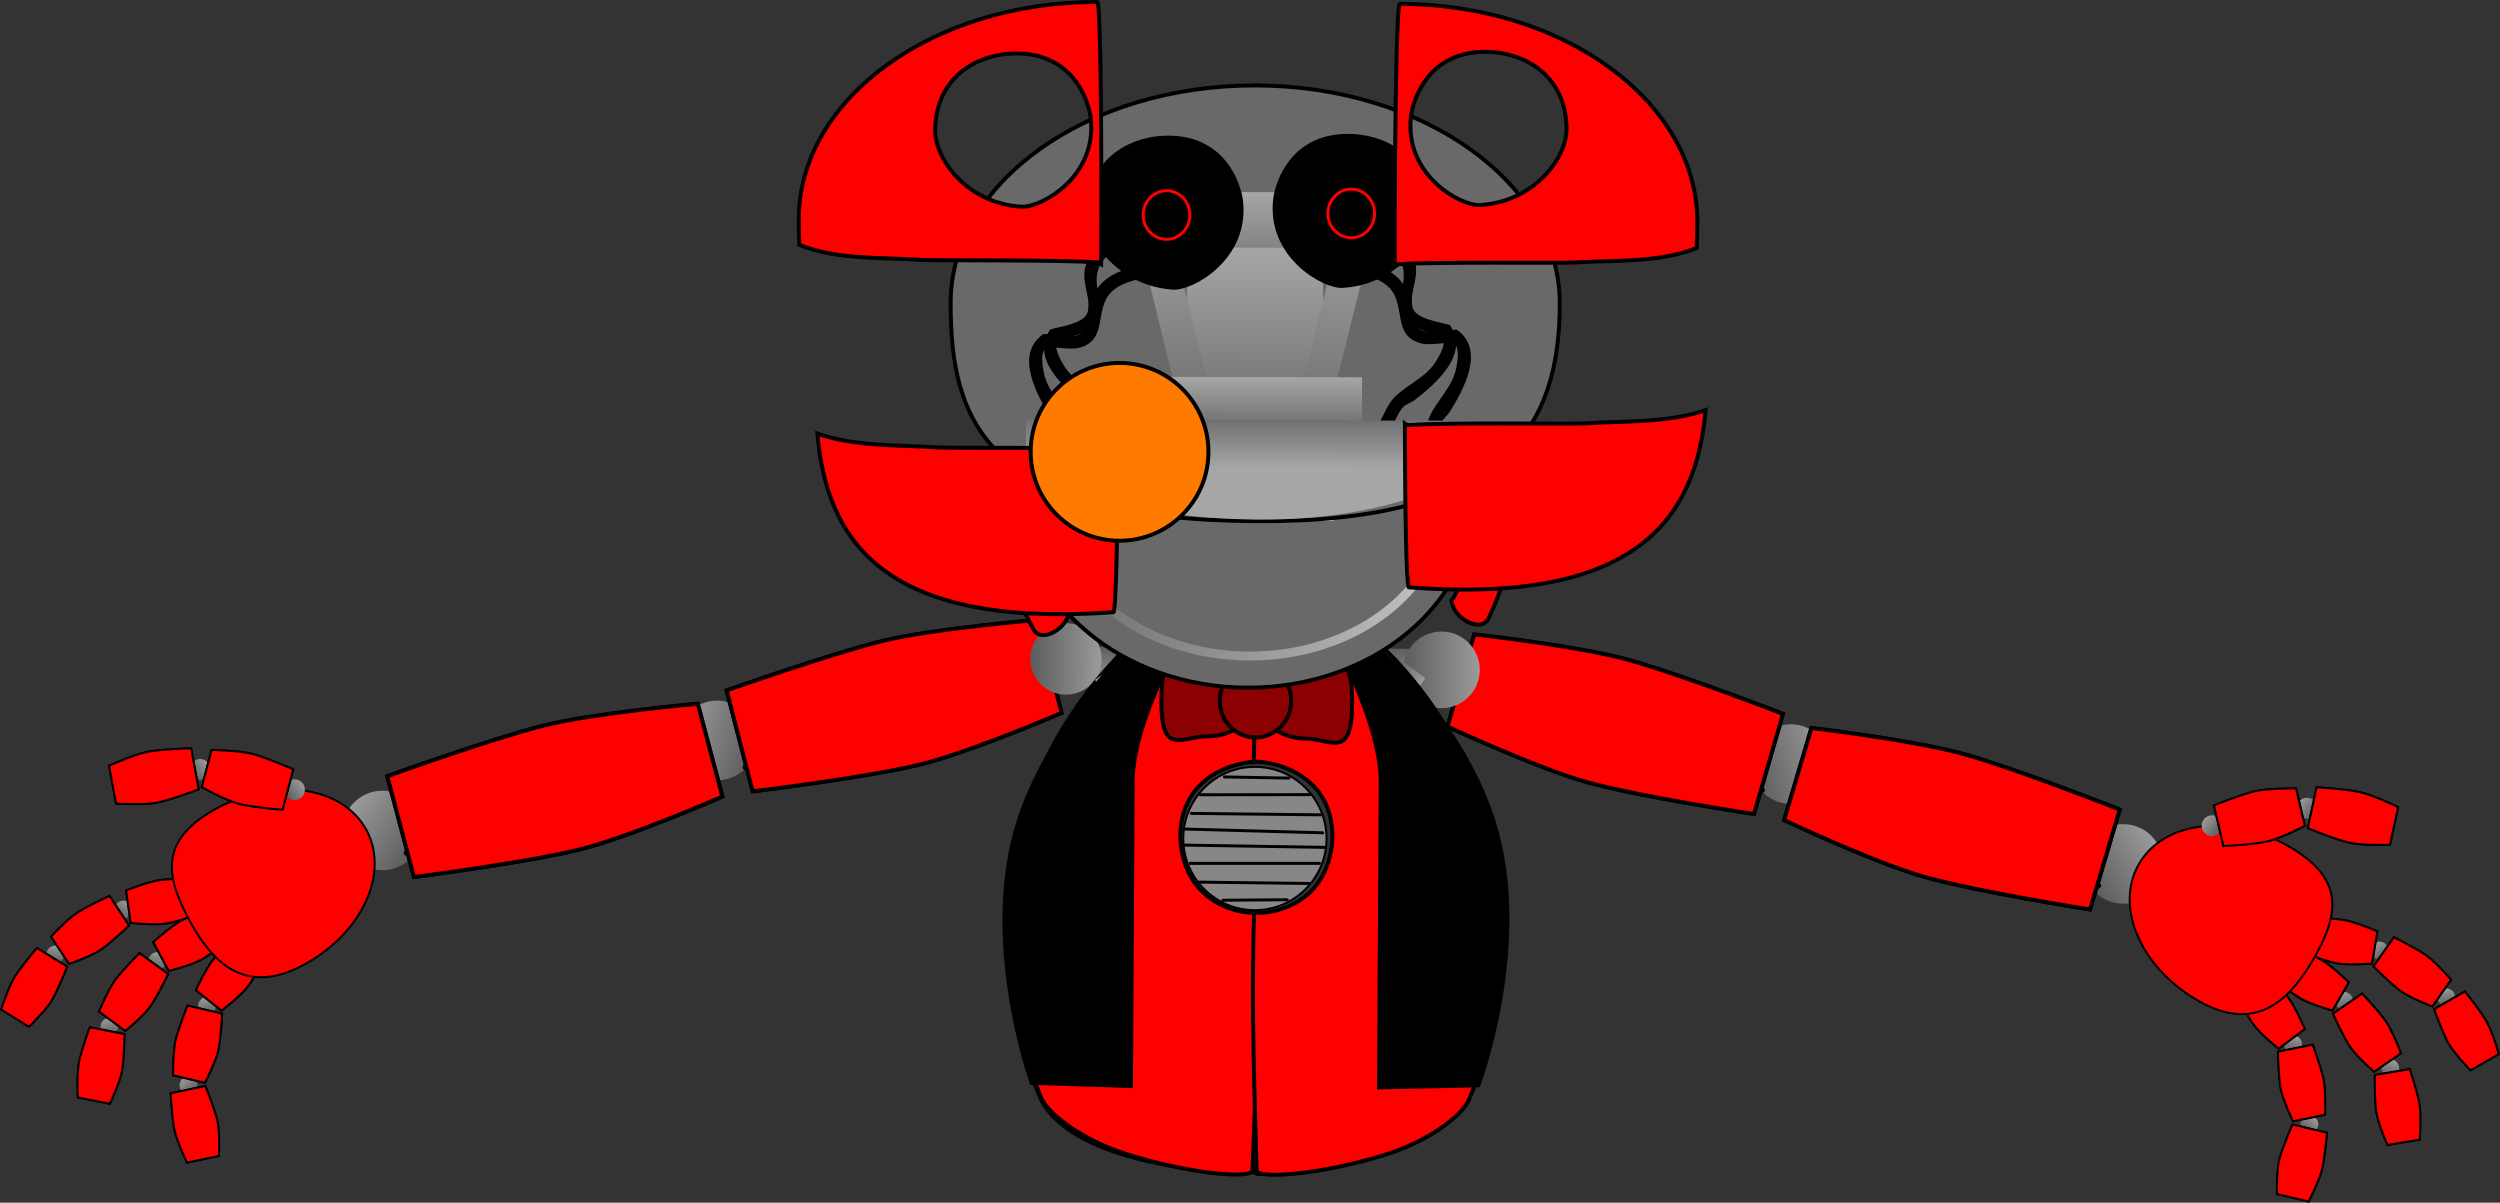 <svg version="1.1" xmlns="http://www.w3.org/2000/svg" xmlns:xlink="http://www.w3.org/1999/xlink" width="1259.648" height="605.987" viewBox="0,0,1259.648,605.987"><rect x="0" y="0" width="1259.648" height="605.987" fill="#333333" stroke="none"/><defs><linearGradient x1="-6.83" y1="356.802" x2="-45.414" y2="345.876" gradientUnits="userSpaceOnUse" id="color-1"><stop offset="0" stop-color="#5c5c5c"/><stop offset="1" stop-color="#9b9b9b"/></linearGradient><linearGradient x1="65.698" y1="341.874" x2="61.093" y2="324.036" gradientUnits="userSpaceOnUse" id="color-2"><stop offset="0" stop-color="#5c5c5c"/><stop offset="1" stop-color="#9b9b9b"/></linearGradient><linearGradient x1="-309.126" y1="466.862" x2="-307.352" y2="458.088" gradientUnits="userSpaceOnUse" id="color-3"><stop offset="0" stop-color="#5c5c5c"/><stop offset="1" stop-color="#9b9b9b"/></linearGradient><linearGradient x1="-282.31" y1="489.478" x2="-284.099" y2="480.708" gradientUnits="userSpaceOnUse" id="color-4"><stop offset="0" stop-color="#5c5c5c"/><stop offset="1" stop-color="#9b9b9b"/></linearGradient><linearGradient x1="-178.342" y1="408.001" x2="-211.505" y2="385.455" gradientUnits="userSpaceOnUse" id="color-5"><stop offset="0" stop-color="#5c5c5c"/><stop offset="1" stop-color="#9b9b9b"/></linearGradient><linearGradient x1="-266.73" y1="394.238" x2="-257.131" y2="389.866" gradientUnits="userSpaceOnUse" id="color-6"><stop offset="0" stop-color="#5c5c5c"/><stop offset="1" stop-color="#9b9b9b"/></linearGradient><linearGradient x1="-284.402" y1="418.866" x2="-278.425" y2="410.175" gradientUnits="userSpaceOnUse" id="color-7"><stop offset="0" stop-color="#5c5c5c"/><stop offset="1" stop-color="#9b9b9b"/></linearGradient><linearGradient x1="-277.964" y1="445.463" x2="-271.987" y2="436.772" gradientUnits="userSpaceOnUse" id="color-8"><stop offset="0" stop-color="#5c5c5c"/><stop offset="1" stop-color="#9b9b9b"/></linearGradient><linearGradient x1="-260.503" y1="466.286" x2="-254.525" y2="457.595" gradientUnits="userSpaceOnUse" id="color-9"><stop offset="0" stop-color="#5c5c5c"/><stop offset="1" stop-color="#9b9b9b"/></linearGradient><linearGradient x1="-331.441" y1="500.008" x2="-333.539" y2="491.306" gradientUnits="userSpaceOnUse" id="color-10"><stop offset="0" stop-color="#5c5c5c"/><stop offset="1" stop-color="#9b9b9b"/></linearGradient><linearGradient x1="-333.81" y1="515.863" x2="-339.954" y2="514.648" gradientUnits="userSpaceOnUse" id="color-11"><stop offset="0" stop-color="#5c5c5c"/><stop offset="1" stop-color="#9b9b9b"/></linearGradient><linearGradient x1="-317.97" y1="480.233" x2="-323.025" y2="476.537" gradientUnits="userSpaceOnUse" id="color-12"><stop offset="0" stop-color="#5c5c5c"/><stop offset="1" stop-color="#9b9b9b"/></linearGradient><linearGradient x1="-289.924" y1="528.704" x2="-295.251" y2="521.51" gradientUnits="userSpaceOnUse" id="color-13"><stop offset="0" stop-color="#5c5c5c"/><stop offset="1" stop-color="#9b9b9b"/></linearGradient><linearGradient x1="-285.919" y1="544.226" x2="-292.05" y2="545.505" gradientUnits="userSpaceOnUse" id="color-14"><stop offset="0" stop-color="#5c5c5c"/><stop offset="1" stop-color="#9b9b9b"/></linearGradient><linearGradient x1="-285.236" y1="505.24" x2="-291.333" y2="503.809" gradientUnits="userSpaceOnUse" id="color-15"><stop offset="0" stop-color="#5c5c5c"/><stop offset="1" stop-color="#9b9b9b"/></linearGradient><linearGradient x1="-360.196" y1="463.619" x2="-359.119" y2="454.733" gradientUnits="userSpaceOnUse" id="color-16"><stop offset="0" stop-color="#5c5c5c"/><stop offset="1" stop-color="#9b9b9b"/></linearGradient><linearGradient x1="-367.958" y1="477.646" x2="-373.289" y2="474.36" gradientUnits="userSpaceOnUse" id="color-17"><stop offset="0" stop-color="#5c5c5c"/><stop offset="1" stop-color="#9b9b9b"/></linearGradient><linearGradient x1="-327.702" y1="440.365" x2="-322.972" y2="432.765" gradientUnits="userSpaceOnUse" id="color-18"><stop offset="0" stop-color="#5c5c5c"/><stop offset="1" stop-color="#9b9b9b"/></linearGradient><linearGradient x1="-340.661" y1="449.801" x2="-344.106" y2="444.571" gradientUnits="userSpaceOnUse" id="color-19"><stop offset="0" stop-color="#5c5c5c"/><stop offset="1" stop-color="#9b9b9b"/></linearGradient><linearGradient x1="-304.724" y1="435.674" x2="-305.591" y2="429.472" gradientUnits="userSpaceOnUse" id="color-20"><stop offset="0" stop-color="#5c5c5c"/><stop offset="1" stop-color="#9b9b9b"/></linearGradient><linearGradient x1="-289.238" y1="454.435" x2="-292.218" y2="448.927" gradientUnits="userSpaceOnUse" id="color-21"><stop offset="0" stop-color="#5c5c5c"/><stop offset="1" stop-color="#9b9b9b"/></linearGradient><linearGradient x1="-268.846" y1="470.276" x2="-273.74" y2="466.367" gradientUnits="userSpaceOnUse" id="color-22"><stop offset="0" stop-color="#5c5c5c"/><stop offset="1" stop-color="#9b9b9b"/></linearGradient><linearGradient x1="-291.06" y1="369.005" x2="-282.447" y2="362.915" gradientUnits="userSpaceOnUse" id="color-23"><stop offset="0" stop-color="#5c5c5c"/><stop offset="1" stop-color="#9b9b9b"/></linearGradient><linearGradient x1="-309.449" y1="373.324" x2="-310.798" y2="366.069" gradientUnits="userSpaceOnUse" id="color-24"><stop offset="0" stop-color="#5c5c5c"/><stop offset="1" stop-color="#9b9b9b"/></linearGradient><linearGradient x1="-243.516" y1="379.218" x2="-234.904" y2="373.128" gradientUnits="userSpaceOnUse" id="color-25"><stop offset="0" stop-color="#5c5c5c"/><stop offset="1" stop-color="#9b9b9b"/></linearGradient><linearGradient x1="-263.961" y1="374.422" x2="-262.065" y2="367.289" gradientUnits="userSpaceOnUse" id="color-26"><stop offset="0" stop-color="#5c5c5c"/><stop offset="1" stop-color="#9b9b9b"/></linearGradient><linearGradient x1="-105.198" y1="384.549" x2="-109.918" y2="366.741" gradientUnits="userSpaceOnUse" id="color-27"><stop offset="0" stop-color="#5c5c5c"/><stop offset="1" stop-color="#9b9b9b"/></linearGradient><linearGradient x1="495.33" y1="368.184" x2="534.215" y2="358.388" gradientUnits="userSpaceOnUse" id="color-28"><stop offset="0" stop-color="#5c5c5c"/><stop offset="1" stop-color="#9b9b9b"/></linearGradient><linearGradient x1="423.268" y1="351.149" x2="428.39" y2="333.453" gradientUnits="userSpaceOnUse" id="color-29"><stop offset="0" stop-color="#5c5c5c"/><stop offset="1" stop-color="#9b9b9b"/></linearGradient><linearGradient x1="794.29" y1="487.006" x2="792.773" y2="478.184" gradientUnits="userSpaceOnUse" id="color-30"><stop offset="0" stop-color="#5c5c5c"/><stop offset="1" stop-color="#9b9b9b"/></linearGradient><linearGradient x1="766.827" y1="508.831" x2="768.871" y2="500.116" gradientUnits="userSpaceOnUse" id="color-31"><stop offset="0" stop-color="#5c5c5c"/><stop offset="1" stop-color="#9b9b9b"/></linearGradient><linearGradient x1="665.277" y1="424.359" x2="699.083" y2="402.789" gradientUnits="userSpaceOnUse" id="color-32"><stop offset="0" stop-color="#5c5c5c"/><stop offset="1" stop-color="#9b9b9b"/></linearGradient><linearGradient x1="754.029" y1="413.178" x2="744.561" y2="408.528" gradientUnits="userSpaceOnUse" id="color-33"><stop offset="0" stop-color="#5c5c5c"/><stop offset="1" stop-color="#9b9b9b"/></linearGradient><linearGradient x1="770.975" y1="438.31" x2="765.254" y2="429.448" gradientUnits="userSpaceOnUse" id="color-34"><stop offset="0" stop-color="#5c5c5c"/><stop offset="1" stop-color="#9b9b9b"/></linearGradient><linearGradient x1="763.765" y1="464.708" x2="758.044" y2="455.846" gradientUnits="userSpaceOnUse" id="color-35"><stop offset="0" stop-color="#5c5c5c"/><stop offset="1" stop-color="#9b9b9b"/></linearGradient><linearGradient x1="745.704" y1="485.013" x2="739.983" y2="476.152" gradientUnits="userSpaceOnUse" id="color-36"><stop offset="0" stop-color="#5c5c5c"/><stop offset="1" stop-color="#9b9b9b"/></linearGradient><linearGradient x1="815.63" y1="520.788" x2="817.981" y2="512.15" gradientUnits="userSpaceOnUse" id="color-37"><stop offset="0" stop-color="#5c5c5c"/><stop offset="1" stop-color="#9b9b9b"/></linearGradient><linearGradient x1="817.536" y1="536.705" x2="823.713" y2="535.669" gradientUnits="userSpaceOnUse" id="color-38"><stop offset="0" stop-color="#5c5c5c"/><stop offset="1" stop-color="#9b9b9b"/></linearGradient><linearGradient x1="802.741" y1="500.629" x2="807.902" y2="497.082" gradientUnits="userSpaceOnUse" id="color-39"><stop offset="0" stop-color="#5c5c5c"/><stop offset="1" stop-color="#9b9b9b"/></linearGradient><linearGradient x1="773.295" y1="548.262" x2="778.829" y2="541.226" gradientUnits="userSpaceOnUse" id="color-40"><stop offset="0" stop-color="#5c5c5c"/><stop offset="1" stop-color="#9b9b9b"/></linearGradient><linearGradient x1="768.839" y1="563.661" x2="774.93" y2="565.117" gradientUnits="userSpaceOnUse" id="color-41"><stop offset="0" stop-color="#5c5c5c"/><stop offset="1" stop-color="#9b9b9b"/></linearGradient><linearGradient x1="769.292" y1="524.671" x2="775.428" y2="523.419" gradientUnits="userSpaceOnUse" id="color-42"><stop offset="0" stop-color="#5c5c5c"/><stop offset="1" stop-color="#9b9b9b"/></linearGradient><linearGradient x1="845.433" y1="485.252" x2="844.616" y2="476.338" gradientUnits="userSpaceOnUse" id="color-43"><stop offset="0" stop-color="#5c5c5c"/><stop offset="1" stop-color="#9b9b9b"/></linearGradient><linearGradient x1="852.783" y1="499.499" x2="858.208" y2="496.37" gradientUnits="userSpaceOnUse" id="color-44"><stop offset="0" stop-color="#5c5c5c"/><stop offset="1" stop-color="#9b9b9b"/></linearGradient><linearGradient x1="813.63" y1="461.062" x2="809.124" y2="453.327" gradientUnits="userSpaceOnUse" id="color-45"><stop offset="0" stop-color="#5c5c5c"/><stop offset="1" stop-color="#9b9b9b"/></linearGradient><linearGradient x1="826.31" y1="470.871" x2="829.905" y2="465.743" gradientUnits="userSpaceOnUse" id="color-46"><stop offset="0" stop-color="#5c5c5c"/><stop offset="1" stop-color="#9b9b9b"/></linearGradient><linearGradient x1="790.799" y1="455.703" x2="791.846" y2="449.529" gradientUnits="userSpaceOnUse" id="color-47"><stop offset="0" stop-color="#5c5c5c"/><stop offset="1" stop-color="#9b9b9b"/></linearGradient><linearGradient x1="774.773" y1="474.004" x2="777.912" y2="468.586" gradientUnits="userSpaceOnUse" id="color-48"><stop offset="0" stop-color="#5c5c5c"/><stop offset="1" stop-color="#9b9b9b"/></linearGradient><linearGradient x1="753.928" y1="489.245" x2="758.934" y2="485.48" gradientUnits="userSpaceOnUse" id="color-49"><stop offset="0" stop-color="#5c5c5c"/><stop offset="1" stop-color="#9b9b9b"/></linearGradient><linearGradient x1="779.083" y1="388.664" x2="770.652" y2="382.326" gradientUnits="userSpaceOnUse" id="color-50"><stop offset="0" stop-color="#5c5c5c"/><stop offset="1" stop-color="#9b9b9b"/></linearGradient><linearGradient x1="797.339" y1="393.517" x2="798.898" y2="386.304" gradientUnits="userSpaceOnUse" id="color-51"><stop offset="0" stop-color="#5c5c5c"/><stop offset="1" stop-color="#9b9b9b"/></linearGradient><linearGradient x1="731.262" y1="397.488" x2="722.831" y2="391.149" gradientUnits="userSpaceOnUse" id="color-52"><stop offset="0" stop-color="#5c5c5c"/><stop offset="1" stop-color="#9b9b9b"/></linearGradient><linearGradient x1="751.838" y1="393.289" x2="750.151" y2="386.104" gradientUnits="userSpaceOnUse" id="color-53"><stop offset="0" stop-color="#5c5c5c"/><stop offset="1" stop-color="#9b9b9b"/></linearGradient><linearGradient x1="592.848" y1="398.786" x2="598.084" y2="381.123" gradientUnits="userSpaceOnUse" id="color-54"><stop offset="0" stop-color="#5c5c5c"/><stop offset="1" stop-color="#9b9b9b"/></linearGradient><linearGradient x1="241.339" y1="304.725" x2="241.237" y2="323.167" gradientUnits="userSpaceOnUse" id="color-55"><stop offset="0" stop-color="#5c5c5c"/><stop offset="1" stop-color="#9b9b9b"/></linearGradient><linearGradient x1="131.534" y1="310.184" x2="167.539" y2="310.382" gradientUnits="userSpaceOnUse" id="color-56"><stop offset="0" stop-color="#5c5c5c"/><stop offset="1" stop-color="#9b9b9b"/></linearGradient><linearGradient x1="319.439" y1="315.682" x2="358.045" y2="315.894" gradientUnits="userSpaceOnUse" id="color-57"><stop offset="0" stop-color="#5c5c5c"/><stop offset="1" stop-color="#9b9b9b"/></linearGradient><linearGradient x1="276.167" y1="362.707" x2="290.997" y2="373.669" gradientUnits="userSpaceOnUse" id="color-58"><stop offset="0" stop-color="#5c5c5c"/><stop offset="1" stop-color="#9b9b9b"/></linearGradient><linearGradient x1="218.159" y1="364.144" x2="203.209" y2="374.942" gradientUnits="userSpaceOnUse" id="color-59"><stop offset="0" stop-color="#5c5c5c"/><stop offset="1" stop-color="#9b9b9b"/></linearGradient><linearGradient x1="235.058" y1="488.596" x2="257.012" y2="488.717" gradientUnits="userSpaceOnUse" id="color-60"><stop offset="0" stop-color="#5c5c5c"/><stop offset="1" stop-color="#9b9b9b"/></linearGradient><linearGradient x1="143.351" y1="229.14" x2="340.943" y2="229.576" gradientUnits="userSpaceOnUse" id="color-61"><stop offset="0" stop-color="#6c6c6c"/><stop offset="1" stop-color="#c4c4c4"/></linearGradient><linearGradient x1="206.827" y1="199.801" x2="284.547" y2="199.972" gradientUnits="userSpaceOnUse" id="color-62"><stop offset="0" stop-color="#6e6e6e"/><stop offset="1" stop-color="#c0c0c0"/></linearGradient><linearGradient x1="245.253" y1="75.086" x2="245.156" y2="119.215" gradientUnits="userSpaceOnUse" id="color-63"><stop offset="0" stop-color="#a6a6a6"/><stop offset="1" stop-color="#707070"/></linearGradient><linearGradient x1="244.862" y1="103.071" x2="244.675" y2="188.036" gradientUnits="userSpaceOnUse" id="color-64"><stop offset="0" stop-color="#a6a6a6"/><stop offset="1" stop-color="#707070"/></linearGradient><linearGradient x1="190.271" y1="80.802" x2="215.675" y2="184.434" gradientUnits="userSpaceOnUse" id="color-65"><stop offset="0" stop-color="#a6a6a6"/><stop offset="1" stop-color="#707070"/></linearGradient><linearGradient x1="298.885" y1="84.335" x2="273.024" y2="187.853" gradientUnits="userSpaceOnUse" id="color-66"><stop offset="0" stop-color="#a6a6a6"/><stop offset="1" stop-color="#707070"/></linearGradient><linearGradient x1="245.048" y1="168.277" x2="244.994" y2="192.647" gradientUnits="userSpaceOnUse" id="color-67"><stop offset="0" stop-color="#a6a6a6"/><stop offset="1" stop-color="#707070"/></linearGradient><linearGradient x1="243.682" y1="190.009" x2="243.63" y2="213.754" gradientUnits="userSpaceOnUse" id="color-68"><stop offset="0" stop-color="#707070"/><stop offset="1" stop-color="#a6a6a6"/></linearGradient></defs><g transform="translate(387.555,21.721)"><g data-paper-data="{&quot;isPaintingLayer&quot;:true}" fill-rule="nonzero" stroke-linejoin="miter" stroke-miterlimit="10" stroke-dasharray="" stroke-dashoffset="0" style="mix-blend-mode: normal"><g data-paper-data="{&quot;index&quot;:null}" stroke-linecap="butt"><path d="M-45.414,345.876c3.017,-10.655 14.1,-16.846 24.755,-13.829c10.655,3.017 16.846,14.1 13.829,24.755c-3.017,10.655 -14.1,16.846 -24.755,13.829c-10.655,-3.017 -16.846,-14.1 -13.829,-24.755z" fill="url(#color-1)" stroke="none" stroke-width="0"/><g><path d="M-21.418,326.166c0,0 52.388,-18.519 78.727,-24.969c25.632,-6.277 77.934,-10.55 77.934,-10.55l12.086,46.826c0,0 -46.207,19.85 -71.408,26.021c-26.702,6.539 -84.216,13.511 -84.216,13.511z" fill="#696969" stroke="#000000" stroke-width="2"/><path d="M-16.306,342.989l154.798,-37.907l4.604,17.838l-154.798,37.907z" fill="url(#color-2)" stroke="none" stroke-width="0"/><path d="M-12.842,365.941c-1.953,-1.728 1.44,-3.427 1.44,-3.427l4.847,-2.382c4.8,-4.394 7.16,-9.023 11.209,-13.583c2.69,-3.03 6.593,-5.611 9.487,-8.546c3.166,-3.211 4.795,-6.686 9.657,-9.421c12.248,-6.89 31.254,-8.386 40.692,-3.643c5.536,2.451 12.054,4.086 17.383,6.654c0.897,0.433 4.494,2.67 6.701,2.679c3.54,0.014 10.959,-3.827 13.225,-5.002c12.714,-6.596 19.886,-16.46 32.368,-23.379c0,0 3.278,-1.793 5.418,-0.163c2.141,1.63 -1.137,3.423 -1.137,3.423c-12.706,6.831 -19.575,16.782 -32.507,23.454c-4.743,2.447 -13.157,6.515 -19.219,6.514c-6.131,-0.002 -8.988,-3.116 -13.372,-4.731c-4.89,-1.802 -9.923,-3.288 -14.547,-5.337c-6.764,-3.558 -21.535,-2.442 -30.549,2.694c-3.857,2.198 -5.125,5.344 -7.664,7.913c-2.833,2.867 -6.693,5.402 -9.308,8.355c-4.526,5.113 -7.168,10.013 -12.768,14.904l-6.01,3.054c0,0 -3.393,1.699 -5.346,-0.029z" fill="#000000" stroke="none" stroke-width="0.5"/><path d="M-21.418,326.166c0,0 52.388,-18.519 78.727,-24.969c25.632,-6.277 77.934,-10.55 77.934,-10.55l12.086,46.826c0,0 -46.207,19.85 -71.408,26.021c-26.702,6.539 -84.216,13.511 -84.216,13.511z" fill="#ff0000" stroke="#000000" stroke-width="2"/></g><path d="M-312.626,461.588c0.49,-2.423 2.851,-3.99 5.274,-3.5c2.423,0.49 3.99,2.851 3.5,5.274c-0.49,2.423 -2.851,3.99 -5.274,3.5c-2.423,-0.49 -3.99,-2.851 -3.5,-5.274z" data-paper-data="{&quot;index&quot;:null}" fill="url(#color-3)" stroke="none" stroke-width="0"/><path d="M-287.59,485.988c-0.494,-2.422 1.069,-4.786 3.49,-5.28c2.422,-0.494 4.786,1.069 5.28,3.49c0.494,2.422 -1.069,4.786 -3.49,5.28c-2.422,0.494 -4.786,-1.069 -5.28,-3.49z" data-paper-data="{&quot;index&quot;:null}" fill="url(#color-4)" stroke="none" stroke-width="0"/><path d="M-183.651,380.147c9.158,6.226 11.534,18.697 5.308,27.854c-6.226,9.158 -18.697,11.534 -27.854,5.308c-9.158,-6.226 -11.534,-18.697 -5.308,-27.854c6.226,-9.158 18.697,-11.534 27.854,-5.308z" data-paper-data="{&quot;index&quot;:null}" fill="url(#color-5)" stroke="none" stroke-width="0"/><path d="M-264.117,387.253c2.651,-1.207 5.778,-0.037 6.986,2.614c1.207,2.651 0.037,5.778 -2.614,6.986c-2.651,1.207 -5.778,0.037 -6.986,-2.614c-1.207,-2.651 -0.037,-5.778 2.614,-6.986z" data-paper-data="{&quot;index&quot;:null}" fill="url(#color-6)" stroke="none" stroke-width="0"/><path d="M-285.759,411.532c1.651,-2.4 4.934,-3.007 7.334,-1.357c2.4,1.651 3.007,4.934 1.357,7.334c-1.651,2.4 -4.934,3.007 -7.334,1.357c-2.4,-1.651 -3.007,-4.934 -1.357,-7.334z" data-paper-data="{&quot;index&quot;:null}" fill="url(#color-7)" stroke="none" stroke-width="0"/><path d="M-279.321,438.129c1.651,-2.4 4.934,-3.007 7.334,-1.357c2.4,1.651 3.007,4.934 1.357,7.334c-1.651,2.4 -4.934,3.007 -7.334,1.357c-2.4,-1.651 -3.007,-4.934 -1.357,-7.334z" data-paper-data="{&quot;index&quot;:null}" fill="url(#color-8)" stroke="none" stroke-width="0"/><path d="M-261.859,458.952c1.651,-2.4 4.934,-3.007 7.334,-1.357c2.4,1.651 3.007,4.934 1.357,7.334c-1.651,2.4 -4.934,3.007 -7.334,1.357c-2.4,-1.651 -3.007,-4.934 -1.357,-7.334z" data-paper-data="{&quot;index&quot;:null}" fill="url(#color-9)" stroke="none" stroke-width="0"/><path d="M-336.841,496.705c-0.579,-2.403 0.899,-4.821 3.302,-5.4c2.403,-0.579 4.821,0.899 5.4,3.302c0.579,2.403 -0.899,4.821 -3.302,5.4c-2.403,0.579 -4.821,-0.899 -5.4,-3.302z" data-paper-data="{&quot;index&quot;:null}" fill="url(#color-10)" stroke="none" stroke-width="0"/><g data-paper-data="{&quot;index&quot;:null}" stroke-width="1"><path d="M-324.816,499.339c0,0 -0.184,13.034 -1.374,19.054c-1.124,5.682 -6.041,16.02 -6.041,16.02l-16.127,-3.19c0,0 -0.525,-11.872 0.618,-17.651c1.175,-5.939 5.415,-17.697 5.415,-17.697z" fill="#696969" stroke="#000000"/><path d="M-330.359,498.412l-6.903,34.902l-6.144,-1.215l6.903,-34.902z" fill="url(#color-11)" stroke="none"/><path d="M-329.783,498.496c0,0 0.442,-0.757 1.093,-0.296c0.651,0.461 0.21,1.218 0.21,1.218l-0.798,1.34c-1.428,1.23 -2.969,1.786 -4.512,2.769c-0.891,0.568 -1.595,1.423 -2.449,2.042c-0.765,0.554 -1.771,0.814 -2.363,1.672c-1.383,2.005 -1.204,5.359 0.24,6.932c0.859,1.072 1.545,2.232 2.331,3.363c0.705,1.014 1.854,1.693 2.084,3.09c0.227,1.381 -0.82,3.259 -1.462,4.316c-1.75,2.883 -4.824,4.355 -6.636,7.185c0,0 -0.478,0.73 -1.103,0.227c-0.626,-0.503 -0.148,-1.233 -0.148,-1.233c1.849,-2.778 4.883,-4.32 6.616,-7.154c0.309,-0.505 1.317,-2.159 1.18,-2.965c-0.086,-0.503 -0.969,-1.343 -1.147,-1.551c-1.059,-1.237 -1.85,-2.737 -2.877,-4.021c-1.941,-2.194 -2.151,-6.508 -0.302,-9.234c0.734,-1.082 1.836,-1.421 2.793,-2.112c0.875,-0.632 1.593,-1.496 2.506,-2.081c1.375,-0.88 2.836,-1.374 4.128,-2.426l0.616,-1.082z" fill="#000000" stroke="none"/><path d="M-324.816,499.339c0,0 -0.184,13.034 -1.374,19.054c-1.124,5.682 -6.041,16.02 -6.041,16.02l-16.127,-3.19c0,0 -0.525,-11.872 0.618,-17.651c1.175,-5.939 5.415,-17.697 5.415,-17.697z" fill="#ff0000" stroke="#000000"/></g><g data-paper-data="{&quot;index&quot;:null}" stroke-width="1"><path d="M-302.838,469.054c0,0 -5.672,11.737 -9.294,16.691c-3.418,4.676 -12.242,11.97 -12.242,11.97l-13.271,-9.703c0,0 4.538,-10.983 8.015,-15.738c3.573,-4.887 12.383,-13.754 12.383,-13.754z" fill="#696969" stroke="#000000"/><path d="M-307.471,465.873l-20.998,28.72l-5.056,-3.696l20.998,-28.72z" fill="url(#color-12)" stroke="none"/><path d="M-306.984,466.192c0,0 0.72,-0.499 1.116,0.194c0.396,0.693 -0.324,1.192 -0.324,1.192l-1.289,0.878c-1.814,0.512 -3.446,0.364 -5.259,0.604c-1.047,0.138 -2.047,0.616 -3.082,0.816c-0.928,0.179 -1.949,-0.01 -2.847,0.517c-2.1,1.233 -3.354,4.349 -2.71,6.385c0.326,1.335 0.457,2.676 0.692,4.033c0.211,1.216 0.965,2.318 0.584,3.681c-0.377,1.348 -2.12,2.608 -3.148,3.295c-2.804,1.874 -6.212,1.909 -9.05,3.709c0,0 -0.741,0.46 -1.096,-0.26c-0.355,-0.72 0.387,-1.18 0.387,-1.18c2.85,-1.737 6.251,-1.853 9.019,-3.69c0.493,-0.327 2.106,-1.401 2.322,-2.189c0.135,-0.492 -0.311,-1.626 -0.385,-1.891c-0.437,-1.569 -0.521,-3.262 -0.91,-4.86c-0.833,-2.808 0.8,-6.808 3.626,-8.497c1.122,-0.671 2.264,-0.512 3.423,-0.734c1.059,-0.203 2.076,-0.684 3.151,-0.828c1.618,-0.217 3.151,-0.047 4.766,-0.456l1.015,-0.72z" fill="#000000" stroke="none"/><path d="M-302.838,469.054c0,0 -5.672,11.737 -9.294,16.691c-3.418,4.676 -12.242,11.97 -12.242,11.97l-13.271,-9.703c0,0 4.538,-10.983 8.015,-15.738c3.573,-4.887 12.383,-13.754 12.383,-13.754z" fill="#ff0000" stroke="#000000"/></g><path d="M-296.185,527.77c-1.471,-1.987 -1.053,-4.79 0.934,-6.26c1.987,-1.471 4.789,-1.053 6.26,0.934c1.471,1.987 1.053,4.789 -0.934,6.26c-1.987,1.471 -4.79,1.053 -6.26,-0.934z" data-paper-data="{&quot;index&quot;:null}" fill="url(#color-13)" stroke="none" stroke-width="0"/><g data-paper-data="{&quot;index&quot;:null}" stroke-width="1"><path d="M-284.085,525.502c0,0 4.916,12.073 6.169,18.08c1.182,5.67 0.688,17.108 0.688,17.108l-16.094,3.356c0,0 -5.115,-10.726 -6.318,-16.493c-1.236,-5.926 -1.919,-18.407 -1.919,-18.407z" fill="#696969" stroke="#000000"/><path d="M-289.55,526.812l7.262,34.829l-6.131,1.278l-7.262,-34.829z" fill="url(#color-14)" stroke="none"/><path d="M-288.987,526.664c0,0 0.112,-0.869 0.891,-0.699c0.78,0.17 0.668,1.04 0.668,1.04l-0.211,1.545c-0.835,1.69 -2.037,2.803 -3.074,4.31c-0.599,0.87 -0.913,1.933 -1.458,2.836c-0.488,0.809 -1.313,1.44 -1.523,2.461c-0.491,2.385 0.982,5.404 2.926,6.289c1.209,0.652 2.293,1.453 3.458,2.187c1.044,0.658 2.368,0.836 3.124,2.032c0.748,1.183 0.516,3.321 0.338,4.545c-0.486,3.337 -2.743,5.892 -3.307,9.204c0,0 -0.155,0.858 -0.927,0.639c-0.772,-0.219 -0.617,-1.077 -0.617,-1.077c0.619,-3.28 2.811,-5.883 3.301,-9.168c0.087,-0.586 0.37,-2.502 -0.07,-3.191c-0.275,-0.429 -1.416,-0.858 -1.662,-0.98c-1.458,-0.726 -2.771,-1.799 -4.218,-2.58c-2.643,-1.262 -4.52,-5.154 -3.881,-8.384c0.254,-1.282 1.136,-2.024 1.748,-3.034c0.559,-0.923 0.883,-1.999 1.496,-2.894c0.923,-1.347 2.076,-2.372 2.854,-3.844l0.145,-1.236z" fill="#000000" stroke="none"/><path d="M-284.085,525.502c0,0 4.916,12.073 6.169,18.08c1.182,5.67 0.688,17.108 0.688,17.108l-16.094,3.356c0,0 -5.115,-10.726 -6.318,-16.493c-1.236,-5.926 -1.919,-18.407 -1.919,-18.407z" fill="#ff0000" stroke="#000000"/></g><g data-paper-data="{&quot;index&quot;:null}" stroke-width="1"><path d="M-275.665,489.043c0,0 -0.643,13.019 -2.045,18.994c-1.323,5.639 -6.602,15.798 -6.602,15.798l-16.005,-3.756c0,0 -0.106,-11.883 1.239,-17.618c1.383,-5.893 6.035,-17.495 6.035,-17.495z" fill="#696969" stroke="#000000"/><path d="M-281.172,487.922l-8.128,34.637l-6.097,-1.431l8.128,-34.637z" fill="url(#color-15)" stroke="none"/><path d="M-280.6,488.026c0,0 0.468,-0.741 1.103,-0.257c0.635,0.484 0.167,1.224 0.167,1.224l-0.844,1.311c-1.47,1.179 -3.03,1.68 -4.607,2.608c-0.91,0.536 -1.644,1.366 -2.519,1.954c-0.784,0.527 -1.798,0.751 -2.42,1.587c-1.452,1.955 -1.392,5.313 -0.004,6.937c0.821,1.102 1.465,2.285 2.211,3.443c0.669,1.038 1.793,1.758 1.974,3.161c0.178,1.388 -0.934,3.228 -1.613,4.262c-1.85,2.82 -4.975,4.182 -6.885,6.946c0,0 -0.503,0.713 -1.111,0.188c-0.608,-0.525 -0.104,-1.237 -0.104,-1.237c1.946,-2.711 5.033,-4.145 6.864,-6.916c0.326,-0.494 1.392,-2.111 1.284,-2.922c-0.068,-0.505 -0.921,-1.376 -1.092,-1.591c-1.015,-1.274 -1.752,-2.801 -2.734,-4.12c-1.862,-2.261 -1.92,-6.58 0.024,-9.238c0.772,-1.055 1.885,-1.355 2.865,-2.012c0.896,-0.6 1.644,-1.439 2.578,-1.991c1.405,-0.831 2.883,-1.273 4.211,-2.279l0.654,-1.059z" fill="#000000" stroke="none"/><path d="M-275.665,489.043c0,0 -0.643,13.019 -2.045,18.994c-1.323,5.639 -6.602,15.798 -6.602,15.798l-16.005,-3.756c0,0 -0.106,-11.883 1.239,-17.618c1.383,-5.893 6.035,-17.495 6.035,-17.495z" fill="#ff0000" stroke="#000000"/></g><path d="M-359.119,454.733c2.454,0.297 4.202,2.528 3.905,4.982c-0.297,2.454 -2.528,4.202 -4.982,3.905c-2.454,-0.297 -4.202,-2.528 -3.905,-4.982c0.297,-2.454 2.528,-4.202 4.982,-3.905z" data-paper-data="{&quot;index&quot;:null}" fill="url(#color-16)" stroke="none" stroke-width="0"/><g data-paper-data="{&quot;index&quot;:null}" stroke-width="1"><path d="M-353.754,465.308c0,0 -4.728,12.147 -7.948,17.372c-3.039,4.931 -11.26,12.898 -11.26,12.898l-13.995,-8.626c0,0 3.658,-11.306 6.749,-16.321c3.176,-5.153 11.26,-14.687 11.26,-14.687z" fill="#696969" stroke="#000000"/><path d="M-358.624,462.502l-18.668,30.287l-5.331,-3.286l18.668,-30.287z" fill="url(#color-17)" stroke="none"/><path d="M-358.114,462.782c0,0 0.679,-0.555 1.128,0.105c0.449,0.66 -0.229,1.214 -0.229,1.214l-1.216,0.977c-1.768,0.653 -3.406,0.635 -5.195,1.017c-1.033,0.221 -1.992,0.776 -3.008,1.057c-0.91,0.252 -1.944,0.143 -2.798,0.74c-1.996,1.395 -3.001,4.6 -2.198,6.579c0.43,1.305 0.667,2.631 1.008,3.965c0.306,1.196 1.145,2.235 0.872,3.623c-0.27,1.373 -1.908,2.767 -2.879,3.533c-2.647,2.089 -6.042,2.393 -8.729,4.411c0,0 -0.703,0.517 -1.113,-0.173c-0.41,-0.69 0.292,-1.207 0.292,-1.207c2.704,-1.957 6.085,-2.34 8.7,-4.389c0.466,-0.365 1.989,-1.562 2.142,-2.366c0.096,-0.501 -0.439,-1.597 -0.533,-1.854c-0.559,-1.53 -0.776,-3.211 -1.29,-4.773c-1.051,-2.734 0.26,-6.85 2.945,-8.757c1.066,-0.757 2.217,-0.689 3.355,-1.002c1.04,-0.286 2.015,-0.845 3.076,-1.073c1.596,-0.344 3.138,-0.296 4.716,-0.83l0.955,-0.798z" fill="#000000" stroke="none"/><path d="M-353.754,465.308c0,0 -4.728,12.147 -7.948,17.372c-3.039,4.931 -11.26,12.898 -11.26,12.898l-13.995,-8.626c0,0 3.658,-11.306 6.749,-16.321c3.176,-5.153 11.26,-14.687 11.26,-14.687z" fill="#ff0000" stroke="#000000"/></g><path d="M-322.972,432.765c2.099,1.306 2.741,4.066 1.435,6.165c-1.306,2.099 -4.066,2.741 -6.165,1.435c-2.099,-1.306 -2.741,-4.066 -1.435,-6.165c1.306,-2.099 4.066,-2.741 6.165,-1.435z" data-paper-data="{&quot;index&quot;:null}" fill="url(#color-18)" stroke="none" stroke-width="0"/><g data-paper-data="{&quot;index&quot;:null}" stroke-width="1"><path d="M-322.576,444.617c0,0 -9.417,9.014 -14.542,12.389c-4.837,3.186 -15.654,6.935 -15.654,6.935l-9.042,-13.73c0,0 8.091,-8.703 13.011,-11.943c5.056,-3.33 16.41,-8.557 16.41,-8.557z" fill="#696969" stroke="#000000"/><path d="M-325.805,440.017l-29.713,19.568l-3.445,-5.23l29.713,-19.568z" fill="url(#color-19)" stroke="none"/><path d="M-325.461,440.486c0,0 0.849,-0.216 0.978,0.571c0.129,0.788 -0.721,1.004 -0.721,1.004l-1.515,0.372c-1.878,-0.155 -3.356,-0.863 -5.139,-1.272c-1.03,-0.236 -2.133,-0.138 -3.173,-0.313c-0.932,-0.156 -1.822,-0.691 -2.849,-0.511c-2.399,0.421 -4.663,2.902 -4.771,5.035c-0.161,1.364 -0.507,2.667 -0.761,4.02c-0.228,1.213 0.094,2.509 -0.74,3.653c-0.825,1.131 -2.898,1.702 -4.101,1.987c-3.282,0.776 -6.488,-0.383 -9.775,0.312c0,0 -0.855,0.172 -0.936,-0.627c-0.081,-0.799 0.775,-0.97 0.775,-0.97c3.277,-0.631 6.504,0.449 9.74,-0.304c0.577,-0.134 2.463,-0.576 2.941,-1.24c0.298,-0.413 0.277,-1.632 0.3,-1.906c0.139,-1.623 0.653,-3.239 0.846,-4.872c0.202,-2.922 3.129,-6.099 6.368,-6.693c1.286,-0.236 2.301,0.312 3.464,0.509c1.064,0.18 2.184,0.085 3.241,0.326c1.592,0.363 2.969,1.057 4.625,1.239l1.203,-0.32z" fill="#000000" stroke="none"/><path d="M-322.576,444.617c0,0 -9.417,9.014 -14.542,12.389c-4.837,3.186 -15.654,6.935 -15.654,6.935l-9.042,-13.73c0,0 8.091,-8.703 13.011,-11.943c5.056,-3.33 16.41,-8.557 16.41,-8.557z" fill="#ff0000" stroke="#000000"/></g><g data-paper-data="{&quot;index&quot;:null}" stroke-width="1"><path d="M-286.164,438.752c0,0 -12.373,4.101 -18.451,4.951c-5.736,0.802 -17.116,-0.453 -17.116,-0.453l-2.276,-16.282c0,0 11.043,-4.39 16.877,-5.205c5.995,-0.838 18.494,-0.689 18.494,-0.689z" fill="#696969" stroke="#000000"/><path d="M-287.106,433.211l-35.235,4.926l-0.867,-6.202l35.235,-4.926z" fill="url(#color-20)" stroke="none"/><path d="M-286.997,433.783c0,0 0.86,0.169 0.638,0.936c-0.222,0.767 -1.082,0.597 -1.082,0.597l-1.528,-0.314c-1.63,-0.946 -2.661,-2.219 -4.096,-3.354c-0.829,-0.655 -1.868,-1.04 -2.732,-1.644c-0.774,-0.541 -1.349,-1.406 -2.354,-1.684c-2.347,-0.649 -5.457,0.62 -6.47,2.5c-0.731,1.163 -1.602,2.191 -2.412,3.305c-0.726,0.998 -0.991,2.307 -2.235,2.982c-1.23,0.667 -3.348,0.294 -4.557,0.035c-3.297,-0.708 -5.696,-3.129 -8.964,-3.913c0,0 -0.846,-0.212 -0.576,-0.968c0.27,-0.756 1.116,-0.544 1.116,-0.544c3.231,0.836 5.682,3.197 8.928,3.904c0.578,0.126 2.472,0.536 3.188,0.142c0.447,-0.246 0.951,-1.356 1.089,-1.593c0.822,-1.406 1.979,-2.645 2.855,-4.037c1.436,-2.553 5.443,-4.166 8.624,-3.314c1.263,0.339 1.944,1.269 2.911,1.946c0.884,0.619 1.936,1.014 2.788,1.685c1.282,1.011 2.228,2.229 3.646,3.104l1.224,0.227z" fill="#000000" stroke="none"/><path d="M-286.164,438.752c0,0 -12.373,4.101 -18.451,4.951c-5.736,0.802 -17.116,-0.453 -17.116,-0.453l-2.276,-16.282c0,0 11.043,-4.39 16.877,-5.205c5.995,-0.838 18.494,-0.689 18.494,-0.689z" fill="#ff0000" stroke="#000000"/></g><g data-paper-data="{&quot;index&quot;:null}" stroke-width="1"><path d="M-270.773,450.83c0,0 -10.159,8.168 -15.556,11.089c-5.094,2.757 -16.194,5.559 -16.194,5.559l-7.824,-14.459c0,0 8.812,-7.973 13.993,-10.777c5.324,-2.881 17.087,-7.11 17.087,-7.11z" fill="#696969" stroke="#000000"/><path d="M-273.593,445.969l-31.29,16.932l-2.981,-5.508l31.29,-16.932z" fill="url(#color-21)" stroke="none"/><path d="M-273.29,446.465c0,0 0.865,-0.142 0.925,0.654c0.06,0.796 -0.805,0.938 -0.805,0.938l-1.541,0.24c-1.858,-0.316 -3.269,-1.149 -5.01,-1.711c-1.005,-0.324 -2.113,-0.322 -3.134,-0.585c-0.915,-0.236 -1.756,-0.846 -2.794,-0.755c-2.426,0.213 -4.896,2.489 -5.188,4.605c-0.278,1.345 -0.735,2.613 -1.105,3.939c-0.332,1.189 -0.123,2.508 -1.052,3.575c-0.919,1.055 -3.034,1.446 -4.258,1.625c-3.337,0.49 -6.431,-0.941 -9.766,-0.532c0,0 -0.867,0.097 -0.878,-0.705c-0.012,-0.802 0.855,-0.9 0.855,-0.9c3.32,-0.346 6.441,1.009 9.729,0.537c0.586,-0.084 2.503,-0.362 3.037,-0.981c0.333,-0.386 0.417,-1.603 0.464,-1.873c0.278,-1.605 0.93,-3.17 1.264,-4.78c0.453,-2.894 3.643,-5.806 6.921,-6.119c1.301,-0.124 2.265,0.509 3.407,0.806c1.044,0.271 2.168,0.273 3.201,0.604c1.554,0.499 2.867,1.309 4.501,1.634l1.226,-0.215z" fill="#000000" stroke="none"/><path d="M-270.773,450.83c0,0 -10.159,8.168 -15.556,11.089c-5.094,2.757 -16.194,5.559 -16.194,5.559l-7.824,-14.459c0,0 8.812,-7.973 13.993,-10.777c5.324,-2.881 17.087,-7.11 17.087,-7.11z" fill="#ff0000" stroke="#000000"/></g><g data-paper-data="{&quot;index&quot;:null}" stroke-width="1"><path d="M-253.251,459.752c0,0 -6.167,11.484 -9.997,16.279c-3.615,4.526 -12.742,11.437 -12.742,11.437l-12.845,-10.26c0,0 5.003,-10.779 8.679,-15.382c3.778,-4.73 12.958,-13.213 12.958,-13.213z" fill="#696969" stroke="#000000"/><path d="M-257.745,456.377l-22.204,27.799l-4.893,-3.909l22.204,-27.799z" fill="url(#color-22)" stroke="none"/><path d="M-257.272,456.716c0,0 0.741,-0.468 1.107,0.241c0.366,0.709 -0.375,1.178 -0.375,1.178l-1.325,0.822c-1.834,0.434 -3.458,0.217 -5.28,0.379c-1.052,0.094 -2.071,0.529 -3.114,0.684c-0.934,0.139 -1.946,-0.094 -2.867,0.395c-2.151,1.143 -3.537,4.202 -2.98,6.264c0.268,1.347 0.343,2.693 0.519,4.058c0.159,1.224 0.866,2.357 0.426,3.702c-0.434,1.33 -2.229,2.515 -3.286,3.158c-2.881,1.753 -6.288,1.643 -9.2,3.32c0,0 -0.76,0.428 -1.084,-0.307c-0.324,-0.734 0.437,-1.162 0.437,-1.162c2.921,-1.614 6.324,-1.584 9.168,-3.302c0.507,-0.306 2.164,-1.31 2.413,-2.088c0.156,-0.485 -0.242,-1.638 -0.304,-1.905c-0.37,-1.586 -0.381,-3.282 -0.702,-4.895c-0.712,-2.841 1.089,-6.768 3.985,-8.335c1.15,-0.622 2.284,-0.415 3.452,-0.588c1.067,-0.158 2.103,-0.595 3.183,-0.692c1.626,-0.147 3.15,0.087 4.781,-0.252l1.045,-0.676z" fill="#000000" stroke="none"/><path d="M-253.251,459.752c0,0 -6.167,11.484 -9.997,16.279c-3.615,4.526 -12.742,11.437 -12.742,11.437l-12.845,-10.26c0,0 5.003,-10.779 8.679,-15.382c3.778,-4.73 12.958,-13.213 12.958,-13.213z" fill="#ff0000" stroke="#000000"/></g><path d="M-235.326,464.845c-29.562,15.483 -46.104,-2.405 -57.659,-24.467c-11.555,-22.062 -13.746,-39.943 15.816,-55.426c29.562,-15.483 62.894,-10.15 74.449,11.912c11.555,22.062 -3.043,52.498 -32.605,67.981z" data-paper-data="{&quot;index&quot;:null}" fill="#ff0000" stroke="#000000" stroke-width="1"/><path d="M-282.447,362.915c1.682,2.378 1.117,5.669 -1.261,7.351c-2.378,1.682 -5.669,1.117 -7.351,-1.261c-1.682,-2.378 -1.117,-5.669 1.261,-7.351c2.378,-1.682 5.669,-1.117 7.351,1.261z" data-paper-data="{&quot;index&quot;:null}" fill="url(#color-23)" stroke="none" stroke-width="0"/><g data-paper-data="{&quot;index&quot;:null}" stroke-width="1"><path d="M-287.438,375.967c0,0 -14.349,5.481 -21.459,6.802c-6.71,1.247 -20.172,0.37 -20.172,0.37l-3.539,-19.046c0,0 12.768,-5.75 19.593,-7.018c7.013,-1.303 21.734,-1.787 21.734,-1.787z" fill="#696969" stroke="#000000"/><path d="M-288.84,369.495l-41.218,7.659l-1.348,-7.256l41.218,-7.659z" fill="url(#color-24)" stroke="none"/><path d="M-288.681,370.161c0,0 1.021,0.154 0.801,1.068c-0.221,0.914 -1.242,0.76 -1.242,0.76l-1.815,-0.289c-1.969,-1.027 -3.249,-2.472 -4.998,-3.732c-1.01,-0.728 -2.253,-1.126 -3.303,-1.791c-0.94,-0.596 -1.663,-1.584 -2.86,-1.858c-2.798,-0.64 -6.391,1.018 -7.485,3.285c-0.799,1.408 -1.77,2.664 -2.665,4.017c-0.802,1.213 -1.045,2.768 -2.474,3.628c-1.413,0.851 -3.925,0.523 -5.363,0.281c-3.919,-0.659 -6.87,-3.383 -10.758,-4.133c0,0 -1.007,-0.205 -0.73,-1.109c0.278,-0.904 1.285,-0.699 1.285,-0.699c3.848,0.813 6.858,3.463 10.716,4.125c0.688,0.118 2.938,0.501 3.761,-0.001c0.513,-0.313 1.047,-1.646 1.198,-1.932c0.893,-1.699 2.19,-3.218 3.148,-4.903c1.555,-3.081 6.188,-5.192 9.977,-4.356c1.504,0.332 2.356,1.391 3.529,2.137c1.073,0.682 2.332,1.091 3.371,1.837c1.562,1.122 2.741,2.506 4.456,3.461l1.453,0.203z" fill="#000000" stroke="none"/><path d="M-287.438,375.967c0,0 -14.349,5.481 -21.459,6.802c-6.71,1.247 -20.172,0.37 -20.172,0.37l-3.539,-19.046c0,0 12.768,-5.75 19.593,-7.018c7.013,-1.303 21.734,-1.787 21.734,-1.787z" fill="#ff0000" stroke="#000000"/></g><path d="M-234.904,373.128c1.682,2.378 1.117,5.669 -1.261,7.351c-2.378,1.682 -5.669,1.117 -7.351,-1.261c-1.682,-2.378 -1.117,-5.669 1.261,-7.351c2.378,-1.682 5.669,-1.117 7.351,1.261z" data-paper-data="{&quot;index&quot;:null}" fill="url(#color-25)" stroke="none" stroke-width="0"/><g data-paper-data="{&quot;index&quot;:null}" stroke-width="1"><path d="M-245.213,386.253c0,0 -15.313,-1.206 -22.301,-3.063c-6.596,-1.753 -18.38,-8.321 -18.38,-8.321l4.976,-18.722c0,0 14,0.284 20.709,2.067c6.894,1.832 20.399,7.712 20.399,7.712z" fill="#696969" stroke="#000000"/><path d="M-243.702,379.806l-40.517,-10.768l1.895,-7.132l40.517,10.768z" fill="url(#color-26)" stroke="none"/><path d="M-243.845,380.476c0,0 0.856,0.577 0.265,1.308c-0.592,0.731 -1.448,0.154 -1.448,0.154l-1.515,-1.04c-1.338,-1.772 -1.874,-3.627 -2.913,-5.516c-0.6,-1.091 -1.553,-1.984 -2.215,-3.035c-0.594,-0.942 -0.822,-2.144 -1.786,-2.905c-2.253,-1.778 -6.21,-1.823 -8.17,-0.244c-1.326,0.929 -2.742,1.647 -4.131,2.485c-1.245,0.752 -2.132,2.052 -3.791,2.216c-1.641,0.162 -3.77,-1.212 -4.965,-2.047c-3.257,-2.277 -4.754,-6.004 -7.944,-8.349c0,0 -0.822,-0.617 -0.183,-1.315c0.639,-0.697 1.461,-0.08 1.461,-0.08c3.127,2.386 4.708,6.071 7.91,8.324c0.57,0.402 2.439,1.713 3.397,1.613c0.598,-0.062 1.652,-1.038 1.911,-1.231c1.536,-1.151 3.359,-1.967 4.947,-3.078c2.727,-2.115 7.817,-2.035 10.881,0.346c1.216,0.945 1.531,2.267 2.271,3.444c0.676,1.076 1.639,1.986 2.257,3.105c0.93,1.684 1.4,3.44 2.539,5.038l1.225,0.807z" fill="#000000" stroke="none"/><path d="M-245.213,386.253c0,0 -15.313,-1.206 -22.301,-3.063c-6.596,-1.753 -18.38,-8.321 -18.38,-8.321l4.976,-18.722c0,0 14,0.284 20.709,2.067c6.894,1.832 20.399,7.712 20.399,7.712z" fill="#ff0000" stroke="#000000"/></g><g data-paper-data="{&quot;index&quot;:null}"><path d="M-192.413,369.405c0,0 52.267,-18.857 78.564,-25.477c25.59,-6.442 77.864,-11.053 77.864,-11.053l12.388,46.747c0,0 -46.078,20.148 -71.239,26.482c-26.659,6.711 -84.127,14.055 -84.127,14.055z" fill="#696969" stroke="#000000" stroke-width="2"/><path d="M-187.193,386.194l154.55,-38.906l4.719,17.808l-154.55,38.906z" fill="url(#color-27)" stroke="none" stroke-width="0"/><path d="M-183.581,409.123c-1.964,-1.715 1.417,-3.436 1.417,-3.436l4.831,-2.413c4.772,-4.425 7.102,-9.069 11.121,-13.655c2.671,-3.047 6.557,-5.653 9.431,-8.607c3.145,-3.231 4.752,-6.717 9.596,-9.483c12.203,-6.969 31.2,-8.587 40.667,-3.905c5.552,2.415 12.08,4.008 17.426,6.542c0.9,0.427 4.511,2.641 6.718,2.636c3.54,-0.009 10.934,-3.897 13.192,-5.087c12.671,-6.678 19.779,-16.588 32.217,-23.588c0,0 3.266,-1.814 5.417,-0.198c2.151,1.616 -1.115,3.43 -1.115,3.43c-12.661,6.913 -19.466,16.908 -32.355,23.663c-4.727,2.478 -13.114,6.6 -19.177,6.638c-6.131,0.038 -9.008,-3.058 -13.402,-4.645c-4.902,-1.77 -9.944,-3.224 -14.581,-5.243c-6.786,-3.514 -21.551,-2.303 -30.531,2.892c-3.843,2.223 -5.09,5.377 -7.612,7.962c-2.815,2.886 -6.658,5.445 -9.254,8.415c-4.493,5.142 -7.103,10.059 -12.672,14.986l-5.99,3.092c0,0 -3.382,1.721 -5.346,0.005z" fill="#000000" stroke="none" stroke-width="0.5"/><path d="M-192.413,369.405c0,0 52.267,-18.857 78.564,-25.477c25.59,-6.442 77.864,-11.053 77.864,-11.053l12.388,46.747c0,0 -46.078,20.148 -71.239,26.482c-26.659,6.711 -84.127,14.055 -84.127,14.055z" fill="#ff0000" stroke="#000000" stroke-width="2"/></g></g><g stroke-linecap="butt"><path d="M534.215,358.388c2.705,10.738 -3.807,21.636 -14.545,24.341c-10.738,2.705 -21.636,-3.807 -24.341,-14.545c-2.705,-10.738 3.807,-21.636 14.545,-24.341c10.738,-2.705 21.636,3.807 24.341,14.545z" fill="url(#color-28)" stroke="none" stroke-width="0"/><g><path d="M496.206,388.422c0,0 -57.287,-8.645 -83.787,-15.959c-25.011,-6.903 -70.62,-28.091 -70.62,-28.091l13.445,-46.454c0,0 52.155,5.795 77.593,12.816c26.14,7.215 77.966,27.252 77.966,27.252z" fill="#696969" stroke="#000000" stroke-width="2"/><path d="M500.082,372.35l-153.628,-42.402l5.122,-17.697l153.628,42.402z" fill="url(#color-29)" stroke="none" stroke-width="0"/><path d="M501.073,377.494c-2.003,1.67 -5.345,-0.127 -5.345,-0.127l-5.918,-3.227c-5.456,-5.052 -7.953,-10.027 -12.329,-15.269c-2.527,-3.028 -6.312,-5.674 -9.06,-8.623c-2.463,-2.642 -3.638,-5.823 -7.43,-8.133c-8.86,-5.397 -23.593,-6.943 -30.458,-3.583c-4.682,1.914 -9.756,3.252 -14.696,4.911c-4.43,1.487 -7.376,4.517 -13.504,4.34c-6.06,-0.175 -14.351,-4.487 -19.021,-7.071c-12.732,-7.045 -19.308,-17.192 -31.81,-24.391c0,0 -3.224,-1.888 -1.037,-3.454c2.187,-1.567 5.411,0.321 5.411,0.321c12.276,7.28 19.157,17.349 31.673,24.312c2.231,1.241 9.535,5.297 13.074,5.385c2.206,0.055 5.866,-2.076 6.776,-2.483c5.401,-2.412 11.964,-3.856 17.57,-6.145c9.571,-4.466 28.527,-2.417 40.568,4.827c4.781,2.876 6.308,6.397 9.379,9.698c2.807,3.018 6.633,5.712 9.234,8.819c3.915,4.676 6.139,9.371 10.809,13.903l4.775,2.522c0,0 3.342,1.797 1.339,3.467z" fill="#000000" stroke="none" stroke-width="0.5"/><path d="M496.206,388.422c0,0 -57.287,-8.645 -83.787,-15.959c-25.011,-6.903 -70.62,-28.091 -70.62,-28.091l13.445,-46.454c0,0 52.155,5.795 77.593,12.816c26.14,7.215 77.966,27.252 77.966,27.252z" fill="#ff0000" stroke="#000000" stroke-width="2"/></g><path d="M797.943,481.836c0.419,2.436 -1.216,4.751 -3.652,5.17c-2.436,0.419 -4.751,-1.216 -5.17,-3.652c-0.419,-2.436 1.216,-4.751 3.652,-5.17c2.436,-0.419 4.751,1.216 5.17,3.652z" data-paper-data="{&quot;index&quot;:null}" fill="url(#color-30)" stroke="none" stroke-width="0"/><path d="M772.206,505.496c-0.565,2.406 -2.973,3.9 -5.38,3.335c-2.407,-0.565 -3.9,-2.973 -3.335,-5.38c0.565,-2.406 2.973,-3.9 5.38,-3.335c2.407,0.565 3.9,2.973 3.335,5.38z" data-paper-data="{&quot;index&quot;:null}" fill="url(#color-31)" stroke="none" stroke-width="0"/><path d="M671.395,396.672c9.335,-5.957 21.731,-3.218 27.688,6.117c5.957,9.335 3.218,21.731 -6.117,27.688c-9.335,5.957 -21.731,3.218 -27.688,-6.117c-5.957,-9.335 -3.218,-21.731 6.117,-27.688z" data-paper-data="{&quot;index&quot;:null}" fill="url(#color-32)" stroke="none" stroke-width="0"/><path d="M751.62,406.119c2.614,1.284 3.693,4.444 2.409,7.059c-1.284,2.614 -4.444,3.693 -7.059,2.409c-2.614,-1.284 -3.693,-4.444 -2.409,-7.059c1.284,-2.614 4.444,-3.693 7.059,-2.409z" data-paper-data="{&quot;index&quot;:null}" fill="url(#color-33)" stroke="none" stroke-width="0"/><path d="M772.545,431.018c1.58,2.447 0.877,5.712 -1.57,7.291c-2.447,1.58 -5.712,0.877 -7.291,-1.57c-1.58,-2.447 -0.877,-5.711 1.57,-7.291c2.447,-1.58 5.712,-0.877 7.291,1.57z" data-paper-data="{&quot;index&quot;:null}" fill="url(#color-34)" stroke="none" stroke-width="0"/><path d="M765.335,457.416c1.58,2.447 0.877,5.712 -1.57,7.291c-2.447,1.58 -5.712,0.877 -7.291,-1.57c-1.58,-2.447 -0.877,-5.712 1.57,-7.291c2.447,-1.58 5.712,-0.877 7.291,1.57z" data-paper-data="{&quot;index&quot;:null}" fill="url(#color-35)" stroke="none" stroke-width="0"/><path d="M747.274,477.722c1.58,2.447 0.877,5.712 -1.57,7.291c-2.447,1.58 -5.712,0.877 -7.291,-1.57c-1.58,-2.447 -0.877,-5.711 1.57,-7.291c2.447,-1.58 5.711,-0.877 7.291,1.57z" data-paper-data="{&quot;index&quot;:null}" fill="url(#color-36)" stroke="none" stroke-width="0"/><path d="M821.124,517.644c-0.649,2.385 -3.109,3.793 -5.494,3.144c-2.385,-0.649 -3.793,-3.109 -3.144,-5.494c0.649,-2.385 3.109,-3.793 5.494,-3.144c2.385,0.649 3.793,3.109 3.144,5.494z" data-paper-data="{&quot;index&quot;:null}" fill="url(#color-37)" stroke="none" stroke-width="0"/><g data-paper-data="{&quot;index&quot;:null}" stroke-width="1"><path d="M826.631,516.974c0,0 3.896,11.877 4.897,17.847c0.974,5.81 0.103,17.661 0.103,17.661l-16.214,2.718c0,0 -4.614,-10.477 -5.572,-16.19c-1.015,-6.052 -0.819,-19.086 -0.819,-19.086z" fill="#696969" stroke="#000000"/><path d="M820.771,518.126l5.883,35.088l-6.177,1.036l-5.883,-35.088z" fill="url(#color-38)" stroke="none"/><path d="M814.017,519.228l0.584,1.099c1.26,1.089 2.707,1.626 4.055,2.545c0.896,0.611 1.589,1.496 2.445,2.153c0.936,0.719 2.028,1.089 2.73,2.192c1.768,2.778 1.433,7.085 -0.571,9.221c-1.064,1.253 -1.899,2.729 -2.993,3.936c-0.184,0.203 -1.092,1.017 -1.192,1.517c-0.161,0.802 0.799,2.485 1.093,2.998c1.649,2.883 4.637,4.512 6.405,7.343c0,0 0.456,0.743 -0.184,1.228c-0.64,0.484 -1.096,-0.259 -1.096,-0.259c-1.729,-2.882 -4.759,-4.442 -6.424,-7.375c-0.611,-1.076 -1.603,-2.984 -1.336,-4.357c0.27,-1.389 1.439,-2.035 2.173,-3.028c0.819,-1.107 1.538,-2.247 2.428,-3.294c1.489,-1.531 1.766,-4.878 0.442,-6.923c-0.566,-0.875 -1.564,-1.163 -2.313,-1.74c-0.836,-0.643 -1.515,-1.519 -2.389,-2.112c-1.513,-1.028 -3.038,-1.628 -4.429,-2.899l-0.758,-1.363c0,0 -0.42,-0.769 0.245,-1.211c0.665,-0.442 1.084,0.328 1.084,0.328z" fill="#000000" stroke="none"/><path d="M826.631,516.974c0,0 3.896,11.877 4.897,17.847c0.974,5.81 0.103,17.661 0.103,17.661l-16.214,2.718c0,0 -4.614,-10.477 -5.572,-16.19c-1.015,-6.052 -0.819,-19.086 -0.819,-19.086z" fill="#ff0000" stroke="#000000"/></g><g data-paper-data="{&quot;index&quot;:null}" stroke-width="1"><path d="M802.651,478.904c0,0 8.548,9.12 11.977,14.109c3.337,4.855 7.553,15.965 7.553,15.965l-13.548,9.312c0,0 -8.608,-7.548 -11.888,-12.321c-3.476,-5.058 -8.803,-16.954 -8.803,-16.954z" fill="#696969" stroke="#000000"/><path d="M797.826,482.422l20.152,29.32l-5.161,3.547l-20.152,-29.32z" fill="url(#color-39)" stroke="none"/><path d="M792.169,486.274l0.994,0.749c1.603,0.455 3.14,0.331 4.751,0.594c1.07,0.175 2.072,0.685 3.125,0.919c1.152,0.256 2.298,0.131 3.4,0.834c2.776,1.771 4.291,5.817 3.377,8.599c-0.436,1.586 -0.568,3.276 -1.051,4.832c-0.081,0.262 -0.56,1.383 -0.44,1.879c0.193,0.795 1.774,1.915 2.257,2.256c2.713,1.917 6.109,2.132 8.907,3.951c0,0 0.728,0.481 0.352,1.19c-0.376,0.709 -1.103,0.228 -1.103,0.228c-2.784,-1.882 -6.19,-2.016 -8.938,-3.972c-1.008,-0.717 -2.713,-2.027 -3.051,-3.385c-0.342,-1.373 0.445,-2.452 0.691,-3.662c0.274,-1.349 0.445,-2.686 0.809,-4.011c0.703,-2.017 -0.46,-5.167 -2.523,-6.461c-0.883,-0.554 -1.909,-0.394 -2.831,-0.6c-1.029,-0.23 -2.014,-0.737 -3.057,-0.906c-1.806,-0.292 -3.441,-0.193 -5.239,-0.757l-1.263,-0.915c0,0 -0.705,-0.52 -0.289,-1.201c0.416,-0.681 1.121,-0.161 1.121,-0.161z" fill="#000000" stroke="none"/><path d="M802.651,478.904c0,0 8.548,9.12 11.977,14.109c3.337,4.855 7.553,15.965 7.553,15.965l-13.548,9.312c0,0 -8.608,-7.548 -11.888,-12.321c-3.476,-5.058 -8.803,-16.954 -8.803,-16.954z" fill="#ff0000" stroke="#000000"/></g><path d="M779.58,547.511c-1.528,1.943 -4.342,2.279 -6.285,0.751c-1.943,-1.528 -2.279,-4.342 -0.751,-6.285c1.528,-1.943 4.342,-2.279 6.285,-0.751c1.943,1.528 2.279,4.342 0.751,6.285z" data-paper-data="{&quot;index&quot;:null}" fill="url(#color-40)" stroke="none" stroke-width="0"/><g data-paper-data="{&quot;index&quot;:null}" stroke-width="1"><path d="M784.911,549.042c0,0 -1.046,12.456 -2.454,18.344c-1.37,5.729 -6.796,16.302 -6.796,16.302l-15.989,-3.823c0,0 -0.161,-11.447 1.186,-17.08c1.427,-5.969 6.693,-17.893 6.693,-17.893z" fill="#696969" stroke="#000000"/><path d="M779.067,547.816l-8.274,34.602l-6.091,-1.456l8.274,-34.602z" fill="url(#color-41)" stroke="none"/><path d="M772.418,546.196l0.109,1.24c0.735,1.495 1.858,2.553 2.741,3.926c0.587,0.912 0.879,1.997 1.411,2.936c0.582,1.027 1.442,1.794 1.658,3.083c0.544,3.248 -1.445,7.082 -4.123,8.267c-1.469,0.739 -2.813,1.772 -4.292,2.456c-0.249,0.115 -1.402,0.51 -1.689,0.932c-0.461,0.676 -0.234,2.599 -0.163,3.187c0.394,3.298 2.509,5.964 3.032,9.261c0,0 0.13,0.862 -0.648,1.059c-0.778,0.196 -0.908,-0.666 -0.908,-0.666c-0.467,-3.328 -2.649,-5.947 -3.037,-9.297c-0.143,-1.229 -0.312,-3.372 0.47,-4.533c0.791,-1.174 2.119,-1.312 3.182,-1.94c1.186,-0.7 2.293,-1.469 3.52,-2.085c1.968,-0.829 3.529,-3.803 3.108,-6.201c-0.18,-1.026 -0.986,-1.682 -1.451,-2.504c-0.518,-0.918 -0.802,-1.989 -1.375,-2.877c-0.992,-1.537 -2.162,-2.684 -2.947,-4.398l-0.166,-1.551c0,0 -0.086,-0.872 0.698,-1.02c0.784,-0.148 0.87,0.725 0.87,0.725z" fill="#000000" stroke="none"/><path d="M784.911,549.042c0,0 -1.046,12.456 -2.454,18.344c-1.37,5.729 -6.796,16.302 -6.796,16.302l-15.989,-3.823c0,0 -0.161,-11.447 1.186,-17.08c1.427,-5.969 6.693,-17.893 6.693,-17.893z" fill="#ff0000" stroke="#000000"/></g><g data-paper-data="{&quot;index&quot;:null}" stroke-width="1"><path d="M777.686,504.633c0,0 4.312,11.732 5.523,17.664c1.178,5.772 0.726,17.647 0.726,17.647l-16.108,3.288c0,0 -4.981,-10.308 -6.139,-15.983c-1.227,-6.013 -1.491,-19.045 -1.491,-19.045z" fill="#696969" stroke="#000000"/><path d="M771.871,505.99l7.115,34.859l-6.136,1.252l-7.115,-34.859z" fill="url(#color-42)" stroke="none"/><path d="M765.159,507.329l0.623,1.078c1.298,1.044 2.762,1.53 4.143,2.401c0.917,0.579 1.641,1.439 2.519,2.066c0.961,0.685 2.065,1.017 2.806,2.095c1.865,2.714 1.682,7.03 -0.246,9.235c-1.02,1.29 -1.801,2.795 -2.853,4.039c-0.177,0.21 -1.056,1.055 -1.138,1.558c-0.132,0.807 0.886,2.455 1.198,2.958c1.75,2.823 4.794,4.346 6.66,7.113c0,0 0.482,0.727 -0.14,1.233c-0.623,0.507 -1.105,-0.22 -1.105,-0.22c-1.829,-2.819 -4.912,-4.272 -6.68,-7.144c-0.648,-1.054 -1.707,-2.925 -1.488,-4.307c0.221,-1.398 1.366,-2.084 2.065,-3.102c0.779,-1.135 1.458,-2.3 2.31,-3.377c1.434,-1.582 1.593,-4.937 0.198,-6.934c-0.597,-0.854 -1.604,-1.108 -2.373,-1.657c-0.858,-0.613 -1.567,-1.464 -2.461,-2.027c-1.548,-0.974 -3.093,-1.52 -4.529,-2.741l-0.806,-1.335c0,0 -0.446,-0.754 0.202,-1.219c0.649,-0.465 1.095,0.289 1.095,0.289z" fill="#000000" stroke="none"/><path d="M777.686,504.633c0,0 4.312,11.732 5.523,17.664c1.178,5.772 0.726,17.647 0.726,17.647l-16.108,3.288c0,0 -4.981,-10.308 -6.139,-15.983c-1.227,-6.013 -1.491,-19.045 -1.491,-19.045z" fill="#ff0000" stroke="#000000"/></g><path d="M849.481,480.387c0.226,2.462 -1.587,4.64 -4.048,4.866c-2.462,0.226 -4.64,-1.587 -4.866,-4.048c-0.226,-2.462 1.587,-4.64 4.048,-4.866c2.462,-0.226 4.64,1.587 4.866,4.048z" data-paper-data="{&quot;index&quot;:null}" fill="url(#color-43)" stroke="none" stroke-width="0"/><g data-paper-data="{&quot;index&quot;:null}" stroke-width="1"><path d="M854.406,477.834c0,0 7.802,9.766 10.827,15.009c2.943,5.103 6.271,16.511 6.271,16.511l-14.24,8.215c0,0 -7.986,-8.203 -10.88,-13.22c-3.066,-5.316 -7.439,-17.596 -7.439,-17.596z" fill="#696969" stroke="#000000"/><path d="M849.319,480.961l17.777,30.818l-5.425,3.129l-17.777,-30.818z" fill="url(#color-44)" stroke="none"/><path d="M843.376,484.355l0.932,0.826c1.562,0.58 3.104,0.577 4.689,0.967c1.053,0.259 2.012,0.846 3.043,1.163c1.128,0.346 2.281,0.312 3.324,1.099c2.628,1.984 3.819,6.137 2.688,8.839c-0.559,1.546 -0.825,3.221 -1.429,4.734c-0.102,0.255 -0.668,1.335 -0.587,1.838c0.13,0.808 1.617,2.048 2.072,2.427c2.553,2.125 5.922,2.607 8.568,4.641c0,0 0.687,0.537 0.257,1.214c-0.43,0.677 -1.118,0.14 -1.118,0.14c-2.627,-2.095 -6.011,-2.498 -8.597,-4.664c-0.948,-0.794 -2.545,-2.235 -2.774,-3.615c-0.232,-1.396 0.637,-2.41 0.978,-3.596c0.38,-1.323 0.655,-2.643 1.123,-3.934c0.86,-1.955 -0.051,-5.188 -2.006,-6.64c-0.836,-0.622 -1.872,-0.543 -2.775,-0.821c-1.008,-0.31 -1.95,-0.894 -2.976,-1.144c-1.777,-0.434 -3.415,-0.464 -5.163,-1.168l-1.187,-1.012c0,0 -0.662,-0.574 -0.194,-1.22c0.468,-0.646 1.13,-0.072 1.13,-0.072z" fill="#000000" stroke="none"/><path d="M854.406,477.834c0,0 7.802,9.766 10.827,15.009c2.943,5.103 6.271,16.511 6.271,16.511l-14.24,8.215c0,0 -7.986,-8.203 -10.88,-13.22c-3.066,-5.316 -7.439,-17.596 -7.439,-17.596z" fill="#ff0000" stroke="#000000"/></g><path d="M815.245,454.942c1.244,2.136 0.521,4.876 -1.614,6.12c-2.136,1.244 -4.876,0.521 -6.12,-1.614c-1.244,-2.136 -0.521,-4.876 1.614,-6.12c2.136,-1.244 4.876,-0.521 6.12,1.614z" data-paper-data="{&quot;index&quot;:null}" fill="url(#color-45)" stroke="none" stroke-width="0"/><g data-paper-data="{&quot;index&quot;:null}" stroke-width="1"><path d="M818.631,450.548c0,0 11.197,5.556 16.153,9.032c4.823,3.382 12.658,12.317 12.658,12.317l-9.438,13.461c0,0 -10.703,-4.063 -15.446,-7.388c-5.025,-3.523 -14.175,-12.807 -14.175,-12.807z" fill="#696969" stroke="#000000"/><path d="M815.34,455.531l29.13,20.426l-3.596,5.128l-29.13,-20.426z" fill="url(#color-46)" stroke="none"/><path d="M811.387,461.117l1.193,0.355c1.661,-0.134 3.058,-0.788 4.659,-1.104c1.064,-0.21 2.181,-0.082 3.249,-0.231c1.169,-0.163 2.199,-0.681 3.477,-0.407c3.22,0.689 6.054,3.95 6.17,6.876c0.146,1.638 0.613,3.268 0.704,4.894c0.015,0.274 -0.041,1.492 0.245,1.914c0.459,0.677 2.331,1.174 2.904,1.325c3.212,0.848 6.469,-0.139 9.727,0.588c0,0 0.85,0.196 0.746,0.992c-0.104,0.796 -0.954,0.599 -0.954,0.599c-3.266,-0.79 -6.504,0.275 -9.762,-0.597c-1.195,-0.319 -3.251,-0.951 -4.042,-2.105c-0.8,-1.167 -0.44,-2.453 -0.633,-3.673c-0.215,-1.36 -0.522,-2.672 -0.644,-4.041c-0.046,-2.135 -2.237,-4.681 -4.623,-5.172c-1.021,-0.21 -1.926,0.298 -2.862,0.428c-1.045,0.144 -2.145,0.014 -3.181,0.22c-1.794,0.357 -3.292,1.022 -5.173,1.122l-1.503,-0.416c0,0 -0.843,-0.241 -0.691,-1.024c0.152,-0.784 0.994,-0.543 0.994,-0.543z" fill="#000000" stroke="none"/><path d="M818.631,450.548c0,0 11.197,5.556 16.153,9.032c4.823,3.382 12.658,12.317 12.658,12.317l-9.438,13.461c0,0 -10.703,-4.063 -15.446,-7.388c-5.025,-3.523 -14.175,-12.807 -14.175,-12.807z" fill="#ff0000" stroke="#000000"/></g><g data-paper-data="{&quot;index&quot;:null}" stroke-width="1"><path d="M775.142,440.641c0,0 12.498,0.215 18.466,1.227c5.808,0.985 16.718,5.695 16.718,5.695l-2.75,16.208c0,0 -11.411,0.923 -17.122,-0.046c-6.05,-1.026 -18.299,-5.487 -18.299,-5.487z" fill="#696969" stroke="#000000"/><path d="M774.308,446.553l35.076,5.951l-1.048,6.175l-35.076,-5.951z" fill="url(#color-47)" stroke="none"/><path d="M773.134,453.296l1.23,-0.192c1.443,-0.833 2.424,-2.024 3.735,-2.996c0.871,-0.646 1.934,-1.01 2.836,-1.603c0.986,-0.649 1.694,-1.559 2.966,-1.86c3.204,-0.76 7.163,0.97 8.524,3.564c0.835,1.417 1.956,2.689 2.736,4.119c0.131,0.241 0.603,1.365 1.042,1.624c0.705,0.415 2.609,0.06 3.191,-0.049c3.265,-0.613 5.784,-2.901 9.038,-3.642c0,0 0.852,-0.187 1.1,0.576c0.248,0.763 -0.604,0.951 -0.604,0.951c-3.289,0.688 -5.757,3.039 -9.074,3.65c-1.216,0.224 -3.344,0.536 -4.554,-0.167c-1.224,-0.711 -1.45,-2.027 -2.147,-3.046c-0.777,-1.136 -1.618,-2.19 -2.315,-3.374c-0.958,-1.909 -4.029,-3.268 -6.395,-2.688c-1.012,0.248 -1.612,1.096 -2.402,1.614c-0.882,0.578 -1.932,0.933 -2.779,1.564c-1.467,1.092 -2.534,2.336 -4.192,3.233l-1.536,0.269c0,0 -0.865,0.144 -1.064,-0.629c-0.199,-0.773 0.665,-0.917 0.665,-0.917z" fill="#000000" stroke="none"/><path d="M775.142,440.641c0,0 12.498,0.215 18.466,1.227c5.808,0.985 16.718,5.695 16.718,5.695l-2.75,16.208c0,0 -11.411,0.923 -17.122,-0.046c-6.05,-1.026 -18.299,-5.487 -18.299,-5.487z" fill="#ff0000" stroke="#000000"/></g><g data-paper-data="{&quot;index&quot;:null}" stroke-width="1"><path d="M765.369,454.419c0,0 11.635,4.57 16.872,7.605c5.097,2.953 13.673,11.18 13.673,11.18l-8.242,14.224c0,0 -11.014,-3.125 -16.025,-6.028c-5.31,-3.077 -15.226,-11.537 -15.226,-11.537z" fill="#696969" stroke="#000000"/><path d="M762.521,459.667l30.783,17.837l-3.14,5.419l-30.783,-17.837z" fill="url(#color-48)" stroke="none"/><path d="M759.064,465.574l1.219,0.25c1.643,-0.276 2.978,-1.049 4.546,-1.502c1.042,-0.301 2.166,-0.27 3.217,-0.511c1.15,-0.263 2.132,-0.868 3.429,-0.706c3.268,0.408 6.372,3.413 6.74,6.318c0.287,1.619 0.892,3.203 1.124,4.815c0.039,0.272 0.087,1.49 0.409,1.886c0.515,0.635 2.424,0.968 3.007,1.069c3.273,0.567 6.433,-0.696 9.741,-0.253c0,0 0.864,0.122 0.829,0.924c-0.035,0.802 -0.898,0.679 -0.898,0.679c-3.322,-0.505 -6.456,0.834 -9.777,0.248c-1.218,-0.215 -3.321,-0.667 -4.208,-1.749c-0.898,-1.094 -0.65,-2.406 -0.947,-3.604c-0.331,-1.337 -0.751,-2.617 -0.99,-3.97c-0.23,-2.123 -2.633,-4.47 -5.051,-4.754c-1.035,-0.121 -1.893,0.463 -2.815,0.673c-1.028,0.234 -2.136,0.199 -3.15,0.494c-1.756,0.511 -3.191,1.302 -5.057,1.564l-1.533,-0.285c0,0 -0.86,-0.167 -0.777,-0.961c0.083,-0.794 0.944,-0.626 0.944,-0.626z" fill="#000000" stroke="none"/><path d="M765.369,454.419c0,0 11.635,4.57 16.872,7.605c5.097,2.953 13.673,11.18 13.673,11.18l-8.242,14.224c0,0 -11.014,-3.125 -16.025,-6.028c-5.31,-3.077 -15.226,-11.537 -15.226,-11.537z" fill="#ff0000" stroke="#000000"/></g><g data-paper-data="{&quot;index&quot;:null}" stroke-width="1"><path d="M752.912,467.543c0,0 8.929,8.747 12.568,13.585c3.541,4.708 8.227,15.628 8.227,15.628l-13.139,9.881c0,0 -8.922,-7.174 -12.403,-11.803c-3.689,-4.905 -9.518,-16.564 -9.518,-16.564z" fill="#696969" stroke="#000000"/><path d="M748.242,471.264l21.384,28.434l-5.005,3.764l-21.384,-28.434z" fill="url(#color-49)" stroke="none"/><path d="M742.754,475.353l1.025,0.706c1.621,0.386 3.151,0.197 4.772,0.391c1.077,0.129 2.099,0.596 3.162,0.785c1.162,0.207 2.302,0.033 3.433,0.688c2.849,1.651 4.535,5.628 3.741,8.447c-0.368,1.603 -0.428,3.297 -0.844,4.872c-0.07,0.265 -0.501,1.406 -0.359,1.896c0.227,0.786 1.854,1.837 2.352,2.158c2.792,1.799 6.195,1.869 9.068,3.568c0,0 0.747,0.45 0.402,1.174c-0.345,0.725 -1.092,0.275 -1.092,0.275c-2.862,-1.761 -6.27,-1.751 -9.099,-3.587c-1.038,-0.673 -2.797,-1.91 -3.193,-3.252c-0.4,-1.358 0.34,-2.469 0.534,-3.688c0.217,-1.36 0.33,-2.703 0.638,-4.042c0.617,-2.045 -0.68,-5.143 -2.796,-6.348c-0.906,-0.516 -1.924,-0.312 -2.854,-0.479c-1.038,-0.186 -2.044,-0.65 -3.093,-0.775c-1.817,-0.215 -3.446,-0.046 -5.267,-0.533l-1.301,-0.86c0,0 -0.727,-0.49 -0.34,-1.188c0.386,-0.698 1.113,-0.209 1.113,-0.209z" fill="#000000" stroke="none"/><path d="M752.912,467.543c0,0 8.929,8.747 12.568,13.585c3.541,4.708 8.227,15.628 8.227,15.628l-13.139,9.881c0,0 -8.922,-7.174 -12.403,-11.803c-3.689,-4.905 -9.518,-16.564 -9.518,-16.564z" fill="#ff0000" stroke="#000000"/></g><path d="M720.581,482.84c-29.098,-16.338 -42.803,-47.186 -30.611,-68.902c12.193,-21.716 45.666,-26.075 74.764,-9.738c29.098,16.338 26.387,34.147 14.194,55.863c-12.193,21.716 -29.249,39.114 -58.347,22.776z" data-paper-data="{&quot;index&quot;:null}" fill="#ff0000" stroke="#000000" stroke-width="1"/><path d="M778.037,381.28c2.328,1.75 2.797,5.057 1.046,7.385c-1.75,2.328 -5.057,2.797 -7.385,1.046c-2.328,-1.75 -2.797,-5.057 -1.046,-7.385c1.75,-2.328 5.057,-2.797 7.385,-1.046z" data-paper-data="{&quot;index&quot;:null}" fill="url(#color-50)" stroke="none" stroke-width="0"/><g data-paper-data="{&quot;index&quot;:null}" stroke-width="1"><path d="M779.704,374.96c0,0 14.701,0.912 21.673,2.419c6.785,1.466 19.38,7.586 19.38,7.586l-4.092,18.935c0,0 -13.481,0.484 -20.153,-0.958c-7.068,-1.528 -21.251,-7.424 -21.251,-7.424z" fill="#696969" stroke="#000000"/><path d="M778.41,381.876l40.977,8.856l-1.559,7.213l-40.977,-8.856z" fill="url(#color-51)" stroke="none"/><path d="M776.672,389.751l1.458,-0.161c1.742,-0.905 2.96,-2.254 4.555,-3.33c1.06,-0.715 2.331,-1.087 3.423,-1.738c1.195,-0.711 2.077,-1.745 3.59,-2.033c3.812,-0.725 8.381,1.52 9.846,4.645c0.908,1.712 2.16,3.269 3.003,4.993c0.142,0.29 0.637,1.639 1.141,1.966c0.808,0.525 3.068,0.208 3.759,0.11c3.876,-0.549 6.962,-3.11 10.831,-3.811c0,0 1.013,-0.175 1.264,0.736c0.251,0.912 -0.762,1.087 -0.762,1.087c-3.908,0.636 -6.938,3.273 -10.874,3.818c-1.444,0.2 -3.965,0.454 -5.352,-0.437c-1.403,-0.902 -1.6,-2.463 -2.367,-3.699c-0.855,-1.379 -1.789,-2.663 -2.547,-4.093c-1.027,-2.298 -4.571,-4.06 -7.386,-3.502c-1.205,0.239 -1.956,1.205 -2.913,1.774c-1.068,0.634 -2.323,0.996 -3.354,1.694c-1.785,1.208 -3.107,2.616 -5.105,3.585l-1.823,0.236c0,0 -1.025,0.124 -1.219,-0.796c-0.194,-0.92 0.831,-1.044 0.831,-1.044z" fill="#000000" stroke="none"/><path d="M779.704,374.96c0,0 14.701,0.912 21.673,2.419c6.785,1.466 19.38,7.586 19.38,7.586l-4.092,18.935c0,0 -13.481,0.484 -20.153,-0.958c-7.068,-1.528 -21.251,-7.424 -21.251,-7.424z" fill="#ff0000" stroke="#000000"/></g><path d="M722.831,391.149c1.75,-2.328 5.057,-2.797 7.385,-1.046c2.328,1.75 2.797,5.057 1.046,7.385c-1.75,2.328 -5.057,2.797 -7.385,1.046c-2.328,-1.75 -2.797,-5.057 -1.046,-7.385z" data-paper-data="{&quot;index&quot;:null}" fill="url(#color-52)" stroke="none" stroke-width="0"/><g data-paper-data="{&quot;index&quot;:null}" stroke-width="1"><path d="M727.946,384.094c0,0 13.67,-5.484 20.615,-7.114c6.758,-1.587 20.76,-1.463 20.76,-1.463l4.428,18.859c0,0 -11.97,6.222 -18.614,7.782c-7.04,1.653 -22.381,2.412 -22.381,2.412z" fill="#696969" stroke="#000000"/><path d="M729.744,390.896l40.813,-9.583l1.687,7.184l-40.813,9.583z" fill="url(#color-53)" stroke="none"/><path d="M731.554,398.755l1.248,-0.771c1.185,-1.565 1.706,-3.306 2.685,-4.962c0.65,-1.1 1.639,-1.982 2.346,-3.038c0.774,-1.155 1.127,-2.467 2.37,-3.377c3.132,-2.29 8.222,-2.223 10.886,-0.029c1.555,1.157 3.354,2.026 4.855,3.221c0.253,0.201 1.279,1.207 1.874,1.287c0.955,0.128 2.861,-1.128 3.443,-1.513c3.265,-2.159 4.954,-5.796 8.149,-8.09c0,0 0.839,-0.593 1.458,0.123c0.618,0.716 -0.221,1.309 -0.221,1.309c-3.257,2.252 -4.862,5.933 -8.184,8.114c-1.219,0.8 -3.387,2.112 -5.022,1.901c-1.654,-0.212 -2.502,-1.538 -3.725,-2.325c-1.364,-0.879 -2.759,-1.637 -4.057,-2.604c-1.913,-1.635 -5.87,-1.706 -8.174,0.006c-0.986,0.732 -1.249,1.928 -1.87,2.852c-0.693,1.031 -1.671,1.896 -2.303,2.969c-1.094,1.857 -1.684,3.696 -3.073,5.429l-1.545,0.995c0,0 -0.873,0.552 -1.443,-0.196c-0.57,-0.748 0.303,-1.3 0.303,-1.3z" fill="#000000" stroke="none"/><path d="M727.946,384.094c0,0 13.67,-5.484 20.615,-7.114c6.758,-1.587 20.76,-1.463 20.76,-1.463l4.428,18.859c0,0 -11.97,6.222 -18.614,7.782c-7.04,1.653 -22.381,2.412 -22.381,2.412z" fill="#ff0000" stroke="#000000"/></g><g data-paper-data="{&quot;index&quot;:null}"><path d="M665.544,436.529c0,0 -57.23,-9.015 -83.682,-16.5c-24.966,-7.064 -70.437,-28.546 -70.437,-28.546l13.745,-46.366c0,0 52.117,6.132 77.509,13.317c26.093,7.383 77.788,27.755 77.788,27.755z" fill="#696969" stroke="#000000" stroke-width="2"/><path d="M669.523,420.483l-153.351,-43.393l5.236,-17.663l153.351,43.393z" fill="url(#color-54)" stroke="none" stroke-width="0"/><path d="M670.481,425.633c-2.013,1.657 -5.344,-0.161 -5.344,-0.161l-5.897,-3.266c-5.423,-5.087 -7.888,-10.078 -12.23,-15.349c-2.508,-3.044 -6.275,-5.715 -9.004,-8.681c-2.445,-2.658 -3.601,-5.847 -7.377,-8.181c-8.825,-5.454 -23.548,-7.095 -30.434,-3.78c-4.694,1.884 -9.777,3.189 -14.728,4.816c-4.439,1.458 -7.404,4.469 -13.532,4.252c-6.059,-0.214 -14.322,-4.579 -18.975,-7.194c-12.686,-7.127 -19.197,-17.317 -31.651,-24.596c0,0 -3.212,-1.909 -1.014,-3.461c2.197,-1.552 5.409,0.356 5.409,0.356c12.228,7.359 19.044,17.472 31.516,24.516c2.223,1.256 9.5,5.358 13.039,5.47c2.205,0.07 5.88,-2.039 6.792,-2.439c5.417,-2.377 11.989,-3.779 17.609,-6.031c9.6,-4.404 28.542,-2.233 40.536,5.089c4.762,2.907 6.267,6.437 9.316,9.759c2.787,3.037 6.596,5.755 9.177,8.878c3.884,4.701 6.078,9.411 10.719,13.973l4.759,2.553c0,0 3.33,1.818 1.317,3.476z" fill="#000000" stroke="none" stroke-width="0.5"/><path d="M665.544,436.529c0,0 -57.23,-9.015 -83.682,-16.5c-24.966,-7.064 -70.437,-28.546 -70.437,-28.546l13.745,-46.366c0,0 52.117,6.132 77.509,13.317c26.093,7.383 77.788,27.755 77.788,27.755z" fill="#ff0000" stroke="#000000" stroke-width="2"/></g></g><path d="M148.151,322.654l0.102,-18.442l186.173,1.025l-0.102,18.442z" fill="url(#color-55)" stroke="none" stroke-width="0" stroke-linecap="butt"/><path d="M167.539,310.382c-0.055,9.943 -8.159,17.958 -18.102,17.904c-9.943,-0.055 -17.958,-8.159 -17.904,-18.102c0.055,-9.943 8.159,-17.958 18.102,-17.904c9.943,0.055 17.958,8.159 17.903,18.102z" fill="url(#color-56)" stroke="none" stroke-width="0" stroke-linecap="butt"/><path d="M358.045,315.894c-0.059,10.661 -8.748,19.255 -19.409,19.197c-10.661,-0.059 -19.255,-8.749 -19.197,-19.409c0.059,-10.661 8.748,-19.255 19.409,-19.197c10.661,0.059 19.255,8.748 19.197,19.409z" fill="url(#color-57)" stroke="none" stroke-width="0" stroke-linecap="butt"/><path d="M245.498,271.217c39.408,1.341 124.655,77.947 124.13,173.25c-0.171,31.072 -6.284,60.194 -16.841,85.32c-21.822,51.94 -195.15,51.864 -216.606,0.767c-10.786,-25.686 -16.889,-55.583 -16.713,-87.465c0.525,-95.303 79.493,-173.457 126.03,-171.873z" fill="#696969" stroke="#000000" stroke-width="2" stroke-linecap="butt"/><path d="M236.494,416.378l79.346,-107.342l14.83,10.962l-79.346,107.342z" fill="url(#color-58)" stroke="none" stroke-width="0" stroke-linecap="butt"/><path d="M242.289,429.047l-78.16,-108.209l14.95,-10.798l78.16,108.209z" data-paper-data="{&quot;index&quot;:null}" fill="url(#color-59)" stroke="none" stroke-width="0" stroke-linecap="butt"/><path d="M234.62,568.071l0.875,-158.95l21.954,0.121l-0.875,158.95z" fill="url(#color-60)" stroke="none" stroke-width="0" stroke-linecap="butt"/><path d="M260.715,407.928c0.657,-3.227 3.884,-2.571 3.884,-2.571l2.52,0.593c1.228,0.558 2.457,1.117 3.685,1.675c6.334,5.16 12.445,11.973 18.064,18.558c2.322,-1.136 4.377,-2.849 6,-5.345c3.796,-5.837 -0.242,-12.309 -1.091,-18.206c-1.035,-7.184 0.983,-14.573 0.12,-21.787c-1.256,-10.51 -9.175,-21.407 -15.789,-29.31c-6.312,-7.669 -18.224,-8.963 -23.221,-17.258c-4.212,-6.993 -1.572,-15.58 -4.28,-22.805c-0.45,3.101 -1.483,6.065 -3.303,8.809c-4.49,6.77 -13.916,13.375 -20.722,17.473c-4.42,2.661 -12.585,4.792 -16.042,8.789c-2.66,3.075 -3.222,7.466 -4.9,11.169c-6.594,14.547 -17.305,31.138 -1.103,42.779c3.641,2.616 6.78,4.239 11.293,4.173l1.47,0.008c0,0 3.293,0.018 3.275,3.311c-0.018,3.293 -3.311,3.275 -3.311,3.275l-1.47,-0.008c-11.848,-0.237 -28.579,-12.365 -27.383,-25.932c0.9,-10.208 7.065,-21.136 11.23,-30.325c0.482,-1.063 5.539,-12.324 5.977,-12.826c4.058,-4.655 12.401,-6.955 17.57,-10.057c6.052,-3.631 14.663,-9.587 18.701,-15.579c3.874,-5.75 2.832,-13.678 0.386,-21.621c-4.325,-6.942 -9.604,-13.297 -15.918,-17.885c0,0 -2.656,-1.947 -0.708,-4.603c1.947,-2.656 4.603,-0.708 4.603,-0.708c1.66,1.227 3.265,2.562 4.811,3.989c-0.26,-0.734 -0.498,-1.442 -0.709,-2.123c0,0 -0.975,-3.145 2.17,-4.121c3.145,-0.975 4.121,2.17 4.121,2.17c1.803,5.816 4.749,12.527 7.018,19.394c3.575,5.601 6.542,11.575 8.837,17.443c2.798,7.157 0.271,15.739 4.104,22.543c2.284,4.055 8.659,5.067 12.32,7.202c3.947,2.301 7.298,5.615 10.242,9.108c7.462,8.982 15.819,20.861 17.265,32.713c0.881,7.22 -1.175,14.641 -0.119,21.795c1.167,7.913 5.174,14.65 0.154,22.48c-2.019,3.149 -4.495,5.41 -7.271,6.994c0.104,0.124 0.209,0.247 0.313,0.371c4.024,4.77 6.545,9.817 11.995,13.193c16.972,10.513 19.858,-16.806 17.683,-27.052c-9.52,-26.701 -21.877,-54.789 -6.62,-82.428c2.183,-3.955 5.241,-7.031 8.444,-10.008c0.176,1.644 1.564,2.929 3.256,2.938c0.196,0.001 0.387,-0.015 0.574,-0.047c0.266,0.531 0.671,0.981 1.167,1.3c-2.953,2.694 -5.768,5.497 -7.678,9.003c-14.183,26.029 -1.648,52.454 7.196,77.455c1.39,6.619 2.712,14.526 0.589,21.171c-4.053,12.678 -15.891,20.597 -28.069,13.272c-6.174,-3.714 -9.092,-9.225 -13.571,-14.551c-0.591,-0.703 -1.19,-1.418 -1.797,-2.142c-7.409,1.675 -15.847,0.432 -23.218,-0.913c-1.393,-0.383 -2.785,-0.765 -4.178,-1.148l0.122,0.114c0,0 -3.293,-0.018 -3.275,-3.311c0.018,-3.293 3.311,-3.275 3.311,-3.275l1.591,0.122c1.298,0.359 2.595,0.717 3.893,1.076c5.1,0.922 11.252,2.105 16.9,1.587c-4.579,-5.338 -9.473,-10.689 -14.478,-14.795c-0.971,-0.422 -1.942,-0.845 -2.912,-1.267l-1.15,-0.154c0,0 -3.227,-0.657 -2.571,-3.884z" fill="#000000" stroke="none" stroke-width="0.5" stroke-linecap="butt"/><path d="M234.091,427.3c1.443,2.96 -1.517,4.403 -1.517,4.403l-2.088,0.831c-5.317,5.113 -8.473,12.057 -12.35,18.366c-14.16,22.798 -45.835,19.861 -57.65,-3.992c-6.636,-13.398 0.056,-34.04 7.754,-45.33c11.492,-19.187 12.729,-35.572 7.266,-56.912c-1.39,-5.428 -4.379,-13.784 -9.509,-17.824c0.864,-0.624 1.246,-1.566 1.246,-1.566c0.541,-1.38 1.22,-2.731 2.063,-3.959c5,3.673 8.29,9.805 10.642,15.847c9.307,23.907 6.841,46.164 -6.158,67.962c-6.643,9.725 -11.103,24.197 -8.609,36.25c0.695,3.361 3.408,6.038 5.69,8.302c4.047,4.016 8.293,9.149 14.205,10.48c11.68,2.629 21.663,-3.172 27.45,-12.705c4.215,-6.859 7.646,-13.966 13.357,-19.627l3.807,-2.042c0,0 2.96,-1.443 4.403,1.517z" fill="#000000" stroke="none" stroke-width="0.5" stroke-linecap="butt"/><path d="M252.521,414.32c3.293,0.018 3.275,3.311 3.275,3.311l-0.186,2.504c-2.445,7.097 -3.368,14.864 -6.499,21.726c-1.72,3.769 -6.822,8.906 -6.39,13.627c0.445,4.858 5.288,9.224 8.278,12.578c6.746,7.566 14.941,13.448 21.89,20.89c1.368,3.519 3.393,7.053 2.613,11.062c-2.808,14.447 -24.18,22.53 -35.338,29.497c-3.251,2.03 -7.843,2.516 -9.99,5.69c-0.637,0.942 0.361,2.249 0.649,3.349c1.508,5.759 3.235,10.232 6.543,15.187c3.255,4.875 6.129,7.869 10.994,11.1c0,0 2.74,1.827 0.913,4.567c-1.827,2.74 -4.567,0.913 -4.567,0.913c-5.553,-3.717 -9.105,-7.352 -12.819,-12.926c-3.326,-4.991 -11.184,-18.598 -7.568,-25.205c0.575,-1.051 10.78,-7.277 12.358,-8.262c10.662,-6.657 36.508,-15.758 30.642,-31.458c-9.583,-9.868 -29.897,-21.321 -31.173,-36.604c-0.533,-6.383 4.591,-11.552 7.005,-16.808c3.034,-6.606 3.882,-14.206 6.229,-21.062l-0.17,-0.401c0,0 0.018,-3.293 3.311,-3.275z" fill="#000000" stroke="none" stroke-width="0.5" stroke-linecap="butt"/><g><path d="M198.179,447.674l0.493,-89.574l93.306,0.514l-0.493,89.574z" fill="#323232" stroke="none" stroke-width="0" stroke-linecap="butt"/><g stroke="#000000"><path d="M244.94,364.682c19.934,0.11 36.004,16.358 35.894,36.292c-0.11,19.934 -16.358,36.004 -36.292,35.894c-19.934,-0.11 -36.004,-16.358 -35.894,-36.292c0.11,-19.934 16.358,-36.004 36.292,-35.894z" fill="#878787" stroke-width="1" stroke-linecap="butt"/><path d="M217.266,378.733l55.703,-0.07" fill="none" stroke-width="1.5" stroke-linecap="round"/><path d="M212.698,388.117l65.108,0.735" fill="none" stroke-width="1.5" stroke-linecap="round"/><path d="M209.267,396.002l69.618,1.889" fill="none" stroke-width="1.5" stroke-linecap="round"/><path d="M209.38,404.094l70.752,1.142" fill="none" stroke-width="1.5" stroke-linecap="round"/><path d="M229.389,369.74l32.423,0.584" fill="none" stroke-width="1.5" stroke-linecap="round"/><path d="M216.585,422.739l55.699,0.683" data-paper-data="{&quot;index&quot;:null}" fill="none" stroke-width="1.5" stroke-linecap="round"/><path d="M277.233,413.287l-65.112,0.018" data-paper-data="{&quot;index&quot;:null}" fill="none" stroke-width="1.5" stroke-linecap="round"/><path d="M261.035,431.637l-32.427,0.227" data-paper-data="{&quot;index&quot;:null}" fill="none" stroke-width="1.5" stroke-linecap="round"/></g></g><g stroke="#000000" stroke-width="2" stroke-linecap="butt"><path d="M246.371,272.1c0.52,-0.062 -0.232,35.52 0.9,90.037c-2.545,-0.836 -40.007,1.694 -40.112,37.864c1.423,36.759 35.719,39.381 39.07,37.865c1.066,50.506 -1.555,96.696 -2.715,130.116c-0.158,4.546 -32.118,1.836 -64.097,-8.41c-23.002,-7.37 -39.25,-20.72 -42.363,-28.134c-10.786,-25.686 -16.889,-55.583 -16.713,-87.465c0.525,-95.303 79.493,-173.457 126.03,-171.873z" fill="#ff0000"/><path d="M132.271,523.898c0,0 -26.25,-72.494 -6.138,-133.192c23.376,-70.548 94.441,-113.975 94.441,-113.975c0,0 -37.21,59.207 -37.405,94.64c-0.249,45.168 -0.848,154.12 -0.848,154.12z" fill="#000000"/></g><g data-paper-data="{&quot;index&quot;:null}" stroke="#000000" stroke-width="2" stroke-linecap="butt"><path d="M370.151,445.348c-0.175,31.882 -6.607,61.709 -17.675,87.275c-3.195,7.38 -19.588,20.551 -42.67,27.666c-32.09,9.893 -64.078,12.251 -64.186,7.704c-0.792,-33.431 -2.905,-79.647 -1.283,-130.138c3.334,1.553 37.657,-0.691 39.484,-37.432c0.293,-36.169 -37.139,-39.111 -39.692,-38.303c1.732,-54.501 1.372,-90.089 1.891,-90.022c46.551,-1.071 124.655,77.947 124.13,173.25z" fill="#ff0000"/><path d="M307.279,526.178c0,0 0.6,-108.952 0.848,-154.12c0.195,-35.433 -36.361,-95.046 -36.361,-95.046c0,0 70.582,44.206 93.18,115.008c19.443,60.916 -7.604,133.116 -7.604,133.116z" fill="#000000"/></g><g fill="#8b0000" stroke="#000000" stroke-width="2" stroke-linecap="butt"><path d="M244.146,331.423c-0.055,9.943 -10.518,17.945 -23.371,17.874c-12.853,-0.071 -23.331,10.693 -23.173,-18.131c0.163,-29.702 10.518,-17.945 23.371,-17.874c12.853,0.071 23.227,8.188 23.173,18.131z"/><path d="M270.585,314.443c12.853,0.071 23.336,-11.571 23.173,18.131c-0.159,28.823 -10.518,17.945 -23.371,17.874c-12.853,-0.071 -23.227,-8.188 -23.173,-18.131c0.055,-9.943 10.518,-17.945 23.371,-17.874z" data-paper-data="{&quot;index&quot;:null}"/><path d="M263.027,331.527c-0.056,10.185 -8.162,18.397 -18.104,18.343c-9.943,-0.055 -17.957,-8.356 -17.901,-18.541c0.056,-10.185 8.162,-18.397 18.104,-18.343c9.943,0.055 17.957,8.356 17.901,18.541z"/></g><path d="M241.377,135.077c62.93,0.139 113.851,42.714 113.736,95.095c-0.116,52.381 -51.224,94.732 -114.154,94.593c-62.93,-0.139 -113.851,-42.714 -113.736,-95.095c0.116,-52.381 51.224,-94.732 114.154,-94.593z" fill="#696969" stroke="#000000" stroke-width="2" stroke-linecap="butt"/><path d="M242.323,149.882c54.564,0.12 98.718,35.8 98.621,79.694c-0.097,43.893 -44.408,79.378 -98.971,79.258c-54.564,-0.12 -98.718,-35.8 -98.621,-79.694c0.097,-43.893 44.408,-79.378 98.971,-79.258z" fill="none" stroke="url(#color-61)" stroke-width="4.5" stroke-linecap="butt"/><g stroke="none" stroke-width="0" stroke-linecap="butt"><path d="M206.737,240.636l0.18,-81.671l77.72,0.171l-0.18,81.671z" fill="url(#color-62)"/><path d="M272.063,186.113l0.052,-23.711l9.221,0.02l-0.052,23.711z" fill="#ffffff"/><path d="M272.004,213.117l0.052,-23.711l9.221,0.02l-0.052,23.711z" fill="#ffffff"/><path d="M271.946,239.463l0.052,-23.711l9.221,0.02l-0.052,23.711z" fill="#ffffff"/><path d="M210.811,185.319l0.052,-23.711l9.221,0.02l-0.052,23.711z" fill="#ffffff"/><path d="M210.752,212.324l0.052,-23.711l9.221,0.02l-0.052,23.711z" fill="#ffffff"/><path d="M210.693,238.669l0.052,-23.711l9.221,0.02l-0.052,23.711z" fill="#ffffff"/><path d="M247.796,239.278l0.017,-7.904l17.783,0.039l-0.017,7.904z" fill="#ffffff"/><path d="M227.29,239.101l0.017,-7.904l17.783,0.039l-0.017,7.904z" fill="#ffffff"/></g><path d="M162.292,155.024c45.914,-25.213 107.69,-0.937 137.981,54.223c15.828,28.824 -55.129,-67.587 -133.835,-26.058c-67.059,33.963 -9.465,106.11 -15.115,102.169c-0.525,9.663 -14.201,17.222 -18.104,10.115c-30.291,-55.16 -16.841,-115.237 29.073,-140.45z" fill="#ff0000" stroke="#000000" stroke-width="2" stroke-linecap="butt"/><path d="M325.949,151.23c47.181,22.754 63.785,82.036 36.449,138.719c-3.522,7.303 -17.578,0.477 -18.613,-9.145c4.935,-5.992 37.714,-73.77 -20.489,-101.229c-80.789,-37.316 -146.557,62.708 -132.272,33.089c27.336,-56.683 87.744,-84.188 134.925,-61.434z" data-paper-data="{&quot;index&quot;:null}" fill="#ff0000" stroke="#000000" stroke-width="2" stroke-linecap="butt"/><path d="M245.141,21.328c84.755,0.187 153.355,49.486 153.221,110.112c-0.134,60.626 -25.881,110.371 -153.705,109.435c-135.021,-0.988 -153.355,-49.486 -153.221,-110.112c0.134,-60.626 68.95,-109.622 153.705,-109.435z" fill="#696969" stroke="#000000" stroke-width="2" stroke-linecap="butt"/><path d="M198.063,119.111l0.097,-44.129l94.185,0.208l-0.097,44.129z" fill="url(#color-63)" stroke="#000000" stroke-width="0" stroke-linecap="butt"/><path d="M210.425,187.96l0.187,-84.965l68.499,0.151l-0.187,84.965z" fill="url(#color-64)" stroke="none" stroke-width="0" stroke-linecap="butt"/><path d="M207.679,186.394l-25.404,-103.632l15.993,-3.92l25.404,103.632z" fill="url(#color-65)" stroke="none" stroke-width="0" stroke-linecap="butt"/><path d="M265.037,185.858l25.861,-103.519l15.975,3.991l-25.861,103.519z" data-paper-data="{&quot;index&quot;:null}" fill="url(#color-66)" stroke="none" stroke-width="0" stroke-linecap="butt"/><path d="M191.315,192.529l0.054,-24.37l107.358,0.237l-0.054,24.37z" fill="url(#color-67)" stroke="none" stroke-width="0" stroke-linecap="butt"/><path d="M175.112,198.884c-3.123,1.045 -4.168,-2.078 -4.168,-2.078l-0.326,-1.124c-1.681,-3.133 -3.237,-7.501 -5.739,-10.137c-0.966,-1.018 -4.715,-2.69 -5.493,-3.3c-10.695,-8.391 -28.13,-23.493 -17.709,-37.992c4.274,-1.381 17.636,-2.843 18.864,-8.998c1.743,-8.739 -4.414,-15.84 -0.329,-25.003c4.731,-10.613 17.409,-16.222 27.078,-21.657c0,0 2.871,-1.613 4.484,1.258c1.613,2.871 -1.258,4.484 -1.258,4.484c-8.148,4.578 -20.277,9.57 -24.265,18.544c-4.957,11.153 7.311,23.425 -5.729,31.963c-1.379,0.903 -2.985,1.417 -4.543,1.956c-2.303,0.796 -7.835,2.149 -10.479,2.816c-2.439,3.583 0.905,9.279 2.826,12.553c5.06,8.624 14.653,11.9 21.208,18.716c3.052,3.174 4.836,7.859 6.888,11.683l0.769,2.148c0,0 1.045,3.123 -2.078,4.168z" fill="#000000" stroke="none" stroke-width="0.5" stroke-linecap="butt"/><path d="M150.712,209.378c-3.292,-0.101 -3.19,-3.393 -3.19,-3.393l0.083,-1.167c-0.491,-3.521 -0.437,-8.158 -1.871,-11.498c-0.554,-1.29 -3.491,-4.157 -4.01,-4.999c-7.125,-11.577 -18.248,-31.784 -3.448,-41.775c4.488,0.185 17.529,3.444 20.813,-1.905c4.663,-7.593 1.348,-16.388 8.354,-23.568c8.115,-8.316 21.951,-9.186 32.904,-10.933c0,0 3.252,-0.519 3.771,2.733c0.519,3.252 -2.733,3.771 -2.733,3.771c-9.229,1.471 -22.337,1.952 -29.188,8.988c-8.514,8.744 -1.259,24.507 -16.449,27.998c-1.607,0.369 -3.291,0.295 -4.939,0.261c-2.436,-0.051 -8.095,-0.699 -10.806,-0.989c-3.53,2.516 -2.366,9.018 -1.699,12.754c1.758,9.843 9.623,16.24 13.41,24.905c1.764,4.035 1.813,9.048 2.414,13.346l-0.023,2.281c0,0 -0.101,3.292 -3.393,3.19z" fill="#000000" stroke="none" stroke-width="0.5" stroke-linecap="butt"/><path d="M307.221,192.368l0.778,-2.144c2.069,-3.814 3.874,-8.491 6.94,-11.652c6.585,-6.787 16.193,-10.021 21.291,-18.622c1.935,-3.265 5.304,-8.946 2.881,-12.54c-2.641,-0.679 -8.167,-2.056 -10.466,-2.862c-1.556,-0.546 -3.159,-1.067 -4.534,-1.976c-13.002,-8.595 -0.68,-20.813 -5.588,-31.988c-3.949,-8.991 -16.056,-14.038 -24.183,-18.651c0,0 -2.864,-1.626 -1.238,-4.49c1.626,-2.864 4.49,-1.238 4.49,-1.238c9.645,5.477 22.298,11.143 26.982,21.776c4.044,9.181 -2.144,16.255 -0.439,25.001c1.201,6.161 14.556,7.682 18.824,9.081c10.357,14.546 -7.145,29.57 -17.877,37.914c-0.781,0.607 -4.537,2.262 -5.508,3.276c-2.514,2.625 -4.089,6.986 -5.784,10.112l-0.331,1.122c0,0 -1.059,3.118 -4.177,2.059c-3.118,-1.059 -2.059,-4.177 -2.059,-4.177z" data-paper-data="{&quot;index&quot;:null}" fill="#000000" stroke="none" stroke-width="0.5" stroke-linecap="butt"/><path d="M330.256,203.942l-0.013,-2.281c0.619,-4.295 0.691,-9.308 2.473,-13.335c3.825,-8.649 11.718,-15.011 13.52,-24.846c0.684,-3.733 1.876,-10.23 -1.643,-12.762c-2.712,0.278 -8.373,0.901 -10.81,0.941c-1.648,0.027 -3.333,0.094 -4.938,-0.282c-15.174,-3.558 -7.849,-19.289 -16.325,-28.07c-6.82,-7.066 -19.925,-7.605 -29.148,-9.117c0,0 -3.25,-0.533 -2.717,-3.783c0.533,-3.25 3.783,-2.717 3.783,-2.717c10.945,1.796 24.777,2.726 32.855,11.078c6.974,7.211 3.621,15.991 8.25,23.605c3.261,5.363 16.316,2.162 20.805,1.996c14.755,10.056 3.544,30.214 -3.633,41.759c-0.522,0.84 -3.472,3.694 -4.032,4.981c-1.449,3.333 -1.415,7.97 -1.922,11.489l0.078,1.167c0,0 0.087,3.292 -3.205,3.379c-3.292,0.087 -3.379,-3.205 -3.379,-3.205z" data-paper-data="{&quot;index&quot;:null}" fill="#000000" stroke="none" stroke-width="0.5" stroke-linecap="butt"/><path d="M326.492,85.597c-0.041,18.624 -15.644,33.688 -34.851,33.646c-19.206,-0.042 -34.743,-15.175 -34.702,-33.799c0.041,-18.624 15.644,-33.688 34.851,-33.646c19.206,0.042 34.743,15.175 34.702,33.799z" data-paper-data="{&quot;index&quot;:null}" fill="#ffffff" stroke="#000000" stroke-width="2" stroke-linecap="butt"/><path d="M308.58,84.441c-0.022,9.86 -7.706,17.836 -17.164,17.816c-9.458,-0.021 -17.107,-8.031 -17.085,-17.891c0.022,-9.86 7.706,-17.836 17.164,-17.816c9.458,0.021 17.107,8.031 17.085,17.891z" data-paper-data="{&quot;index&quot;:null}" fill="#000000" stroke="none" stroke-width="0" stroke-linecap="butt"/><path d="M200.386,50.718c19.206,0.042 34.743,15.175 34.702,33.799c-0.041,18.624 -15.644,33.688 -34.851,33.646c-19.206,-0.042 -34.743,-15.175 -34.702,-33.799c0.041,-18.624 15.644,-33.688 34.851,-33.646z" fill="#ffffff" stroke="#000000" stroke-width="2" stroke-linecap="butt"/><path d="M200.617,65.472c9.458,0.021 17.107,8.031 17.085,17.891c-0.022,9.86 -7.706,17.836 -17.164,17.816c-9.458,-0.021 -17.107,-8.031 -17.085,-17.891c0.022,-9.86 7.706,-17.836 17.164,-17.816z" fill="#000000" stroke="none" stroke-width="0" stroke-linecap="butt"/><path d="M129.356,213.502l0.052,-23.745l228.548,0.504l-0.052,23.745c0,0 -38.84,26.806 -112.1,26.065c-80.651,-0.816 -116.448,-26.569 -116.448,-26.569z" fill="url(#color-68)" stroke="none" stroke-width="0" stroke-linecap="butt"/><path d="M159.952,85.377c0.37,-26.407 20.669,-37.669 37.983,-38.662c32.249,-1.849 39.89,25.047 40.779,32.526c3.535,29.712 -25.342,45.613 -35.157,44.985c-27.431,-1.753 -43.809,-24.31 -43.605,-38.85z" data-paper-data="{&quot;noHover&quot;:false,&quot;origItem&quot;:[&quot;Path&quot;,{&quot;applyMatrix&quot;:true,&quot;segments&quot;:[[[441.7977,155.16587],[0,0],[-0.08774,7.42206]],[[463.98858,174.84783],[-14.00356,-0.86376],[5.01076,0.30908]],[[481.79554,151.96123],[1.83776,15.16202],[-0.4626,-3.81664]],[[461.04656,135.48855],[16.459,-0.98018],[-8.8369,0.52626]],[[441.7977,155.16585],[0.15934,-13.47972],[0,0]]],&quot;closed&quot;:true,&quot;fillColor&quot;:[0,0,0,1]}]}" fill="#000000" stroke="none" stroke-width="0.5" stroke-linecap="butt"/><path d="M294.916,45.848c17.31,1.069 37.559,12.42 37.813,38.829c0.14,14.541 -16.338,37.025 -43.776,38.657c-9.818,0.584 -38.625,-15.444 -34.959,-45.14c0.923,-7.475 8.682,-34.338 40.922,-32.346z" data-paper-data="{&quot;noHover&quot;:false,&quot;origItem&quot;:[&quot;Path&quot;,{&quot;applyMatrix&quot;:true,&quot;segments&quot;:[[[510.53964,134.93675],[0,0],[-16.459,-0.98018]],[[489.79066,151.40941],[0.46262,-3.81664],[-1.83774,15.16202]],[[507.59762,174.29601],[-5.01076,0.30908],[14.00356,-0.86376]],[[529.7885,154.61407],[0.08774,7.422],[-0.15936,-13.47972]],[[510.53962,134.93679],[8.83692,0.52626],[0,0]]],&quot;closed&quot;:true,&quot;fillColor&quot;:[0,0,0,1]}]}" fill="#000000" stroke="none" stroke-width="0.5" stroke-linecap="butt"/><path d="M320.284,191.743c1.035,0.807 2.399,0.707 2.399,0.707c18.079,-1.41 76.83,-0.477 88.289,-0.84c19.967,-1.309 41.553,-0.067 60.878,-6.698c-4.814,52.78 -32.503,98.282 -149.549,89.312c-1.254,-0.096 -1.904,-38.113 -2.017,-82.481z" data-paper-data="{&quot;index&quot;:null}" fill="#ff0000" stroke="#000000" stroke-width="2" stroke-linecap="butt"/><path d="M211.968,86.636c-0.015,6.762 -5.29,12.233 -11.782,12.218c-6.492,-0.014 -11.742,-5.508 -11.728,-12.27c0.015,-6.762 5.29,-12.233 11.782,-12.218c6.492,0.014 11.742,5.508 11.728,12.27z" fill="#000000" stroke="#ff0000" stroke-width="1.5" stroke-linecap="butt"/><path d="M305.027,85.861c-0.015,6.762 -5.29,12.233 -11.782,12.218c-6.492,-0.014 -11.742,-5.508 -11.728,-12.27c0.015,-6.762 5.29,-12.233 11.782,-12.218c6.492,0.014 11.742,5.508 11.728,12.27z" fill="#000000" stroke="#ff0000" stroke-width="1.5" stroke-linecap="butt"/><path d="M467.663,90.315c-0.01,4.328 -0.113,8.648 -0.345,12.935c-19.286,7.614 -41.541,6.003 -61.716,7.314c-11.216,0.355 -70.014,-0.418 -88.455,0.85c0,0 -1.055,0.078 -1.925,0.743c-0.099,-61.181 0.796,-131.951 2.512,-131.947c82.937,0.183 150.062,49.478 149.928,110.105zM364.142,4.49c-32.241,-1.991 -39.798,24.707 -40.72,32.182c-3.666,29.696 24.969,45.498 34.787,44.914c27.438,-1.632 43.699,-23.922 43.559,-38.463c-0.254,-26.409 -20.315,-37.564 -37.625,-38.633z" data-paper-data="{&quot;index&quot;:null}" fill="#ff0000" stroke="#000000" stroke-width="2" stroke-linecap="butt"/><path d="M165.327,-20.721c1.716,0.004 2.299,70.777 1.93,131.957c-0.867,-0.669 -1.921,-0.752 -1.921,-0.752c-18.435,-1.35 -77.236,-0.836 -88.451,-1.24c-20.168,-1.4 -42.43,0.113 -61.683,-7.586c-0.213,-4.288 -0.297,-8.608 -0.288,-12.936c0.134,-60.626 67.475,-109.625 150.412,-109.442zM83.626,43.785c-0.204,14.54 15.958,36.902 43.389,38.655c9.815,0.627 38.519,-15.048 34.984,-44.76c-0.89,-7.479 -8.329,-34.21 -40.578,-32.361c-17.315,0.993 -37.425,12.059 -37.795,38.467z" fill="#ff0000" stroke="#000000" stroke-width="2" stroke-linecap="butt"/><g stroke="#000000" stroke-width="2" stroke-linecap="butt"><path d="M173.449,286.748c-117.085,8.453 -144.572,-37.17 -149.153,-89.971c19.296,6.716 40.887,5.569 60.848,6.966c11.457,0.413 70.212,-0.261 88.284,1.23c0,0 1.364,0.107 2.402,-0.696c-0.309,44.367 -1.127,82.381 -2.381,82.472z" fill="#ff0000"/><path d="M176.643,161.156c24.735,0.055 44.743,20.151 44.689,44.886c-0.055,24.735 -20.151,44.743 -44.886,44.689c-24.735,-0.055 -44.743,-20.151 -44.689,-44.886c0.055,-24.735 20.151,-44.743 44.886,-44.689z" fill="#ff7b00"/></g></g></g></svg>